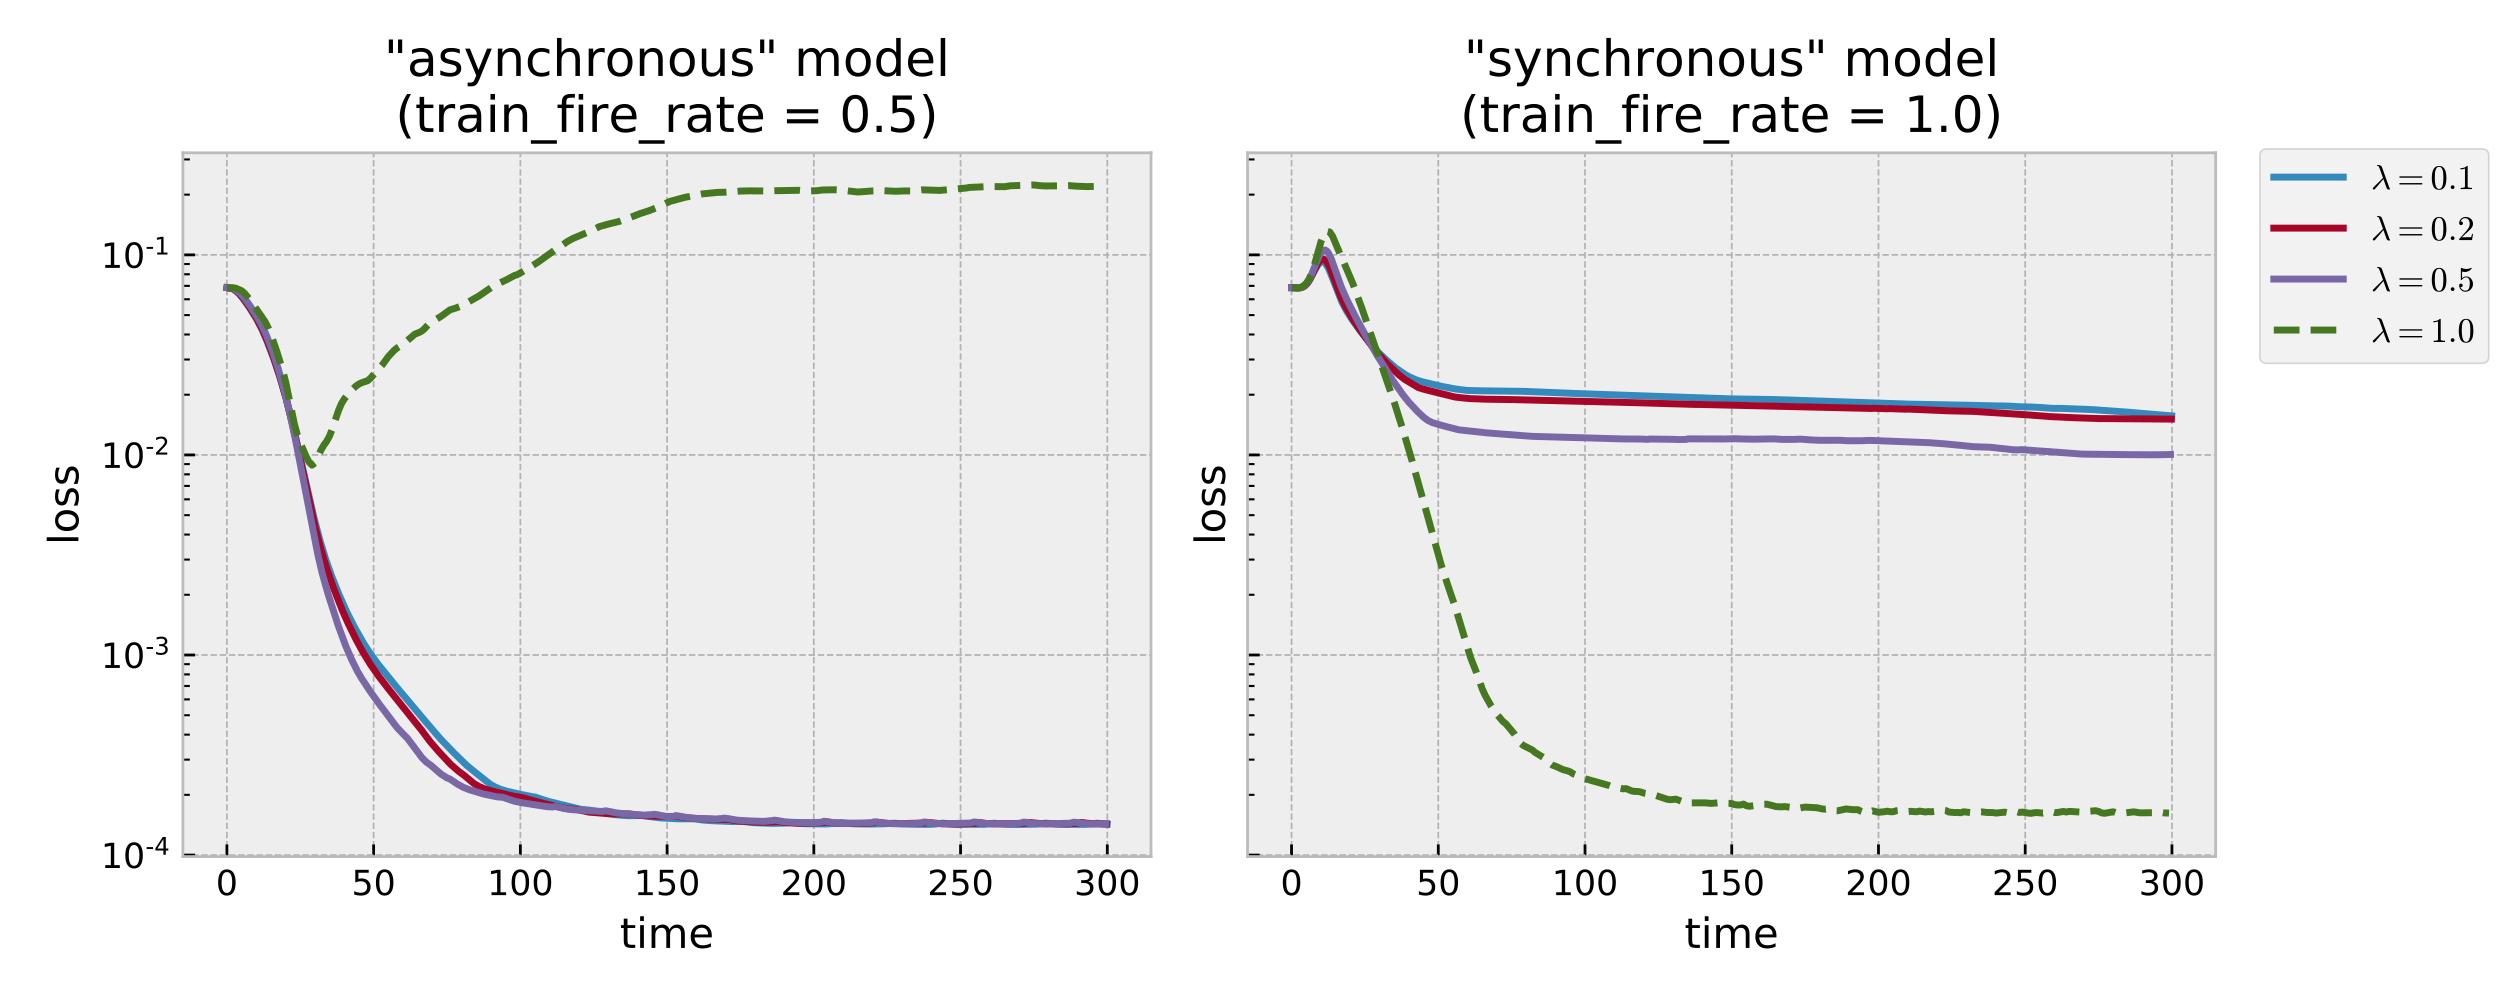 <?xml version="1.0" encoding="utf-8" standalone="no"?>
<!DOCTYPE svg PUBLIC "-//W3C//DTD SVG 1.1//EN"
  "http://www.w3.org/Graphics/SVG/1.1/DTD/svg11.dtd">
<!-- Created with matplotlib (https://matplotlib.org/) -->
<svg height="288pt" version="1.1" viewBox="0 0 720 288" width="720pt" xmlns="http://www.w3.org/2000/svg" xmlns:xlink="http://www.w3.org/1999/xlink">
 <defs>
  <style type="text/css">
*{stroke-linecap:butt;stroke-linejoin:round;}
  </style>
 </defs>
 <g id="figure_1">
  <g id="patch_1">
   <path d="M 0 288 
L 720 288 
L 720 0 
L 0 0 
z
" style="fill:#ffffff;"/>
  </g>
  <g id="axes_1">
   <g id="patch_2">
    <path d="M 52.671 246.7 
L 331.49 246.7 
L 331.49 44 
L 52.671 44 
z
" style="fill:#eeeeee;"/>
   </g>
   <g id="matplotlib.axis_1">
    <g id="xtick_1">
     <g id="line2d_1">
      <path clip-path="url(#p031cd8bac3)" d="M 65.345 246.7 
L 65.345 44 
" style="fill:none;stroke:#b2b2b2;stroke-dasharray:1.85,0.8;stroke-dashoffset:0;stroke-width:0.5;"/>
     </g>
     <g id="line2d_2">
      <defs>
       <path d="M 0 0 
L 0 -3.5 
" id="m891ad0e156" style="stroke:#000000;stroke-width:0.8;"/>
      </defs>
      <g>
       <use style="stroke:#000000;stroke-width:0.8;" x="65.345" xlink:href="#m891ad0e156" y="246.7"/>
      </g>
     </g>
     <g id="text_1">
      <!-- 0 -->
      <defs>
       <path d="M 31.781 66.406 
Q 24.172 66.406 20.328 58.906 
Q 16.5 51.422 16.5 36.375 
Q 16.5 21.391 20.328 13.891 
Q 24.172 6.391 31.781 6.391 
Q 39.453 6.391 43.281 13.891 
Q 47.125 21.391 47.125 36.375 
Q 47.125 51.422 43.281 58.906 
Q 39.453 66.406 31.781 66.406 
z
M 31.781 74.219 
Q 44.047 74.219 50.516 64.516 
Q 56.984 54.828 56.984 36.375 
Q 56.984 17.969 50.516 8.266 
Q 44.047 -1.422 31.781 -1.422 
Q 19.531 -1.422 13.062 8.266 
Q 6.594 17.969 6.594 36.375 
Q 6.594 54.828 13.062 64.516 
Q 19.531 74.219 31.781 74.219 
z
" id="DejaVuSans-48"/>
      </defs>
      <g transform="translate(62.163 257.798)scale(0.1 -0.1)">
       <use xlink:href="#DejaVuSans-48"/>
      </g>
     </g>
    </g>
    <g id="xtick_2">
     <g id="line2d_3">
      <path clip-path="url(#p031cd8bac3)" d="M 107.604 246.7 
L 107.604 44 
" style="fill:none;stroke:#b2b2b2;stroke-dasharray:1.85,0.8;stroke-dashoffset:0;stroke-width:0.5;"/>
     </g>
     <g id="line2d_4">
      <g>
       <use style="stroke:#000000;stroke-width:0.8;" x="107.604" xlink:href="#m891ad0e156" y="246.7"/>
      </g>
     </g>
     <g id="text_2">
      <!-- 50 -->
      <defs>
       <path d="M 10.797 72.906 
L 49.516 72.906 
L 49.516 64.594 
L 19.828 64.594 
L 19.828 46.734 
Q 21.969 47.469 24.109 47.828 
Q 26.266 48.188 28.422 48.188 
Q 40.625 48.188 47.75 41.5 
Q 54.891 34.812 54.891 23.391 
Q 54.891 11.625 47.562 5.094 
Q 40.234 -1.422 26.906 -1.422 
Q 22.312 -1.422 17.547 -0.641 
Q 12.797 0.141 7.719 1.703 
L 7.719 11.625 
Q 12.109 9.234 16.797 8.062 
Q 21.484 6.891 26.703 6.891 
Q 35.156 6.891 40.078 11.328 
Q 45.016 15.766 45.016 23.391 
Q 45.016 31 40.078 35.438 
Q 35.156 39.891 26.703 39.891 
Q 22.75 39.891 18.812 39.016 
Q 14.891 38.141 10.797 36.281 
z
" id="DejaVuSans-53"/>
      </defs>
      <g transform="translate(101.242 257.798)scale(0.1 -0.1)">
       <use xlink:href="#DejaVuSans-53"/>
       <use x="63.623" xlink:href="#DejaVuSans-48"/>
      </g>
     </g>
    </g>
    <g id="xtick_3">
     <g id="line2d_5">
      <path clip-path="url(#p031cd8bac3)" d="M 149.863 246.7 
L 149.863 44 
" style="fill:none;stroke:#b2b2b2;stroke-dasharray:1.85,0.8;stroke-dashoffset:0;stroke-width:0.5;"/>
     </g>
     <g id="line2d_6">
      <g>
       <use style="stroke:#000000;stroke-width:0.8;" x="149.863" xlink:href="#m891ad0e156" y="246.7"/>
      </g>
     </g>
     <g id="text_3">
      <!-- 100 -->
      <defs>
       <path d="M 12.406 8.297 
L 28.516 8.297 
L 28.516 63.922 
L 10.984 60.406 
L 10.984 69.391 
L 28.422 72.906 
L 38.281 72.906 
L 38.281 8.297 
L 54.391 8.297 
L 54.391 0 
L 12.406 0 
z
" id="DejaVuSans-49"/>
      </defs>
      <g transform="translate(140.32 257.798)scale(0.1 -0.1)">
       <use xlink:href="#DejaVuSans-49"/>
       <use x="63.623" xlink:href="#DejaVuSans-48"/>
       <use x="127.246" xlink:href="#DejaVuSans-48"/>
      </g>
     </g>
    </g>
    <g id="xtick_4">
     <g id="line2d_7">
      <path clip-path="url(#p031cd8bac3)" d="M 192.123 246.7 
L 192.123 44 
" style="fill:none;stroke:#b2b2b2;stroke-dasharray:1.85,0.8;stroke-dashoffset:0;stroke-width:0.5;"/>
     </g>
     <g id="line2d_8">
      <g>
       <use style="stroke:#000000;stroke-width:0.8;" x="192.123" xlink:href="#m891ad0e156" y="246.7"/>
      </g>
     </g>
     <g id="text_4">
      <!-- 150 -->
      <g transform="translate(182.579 257.798)scale(0.1 -0.1)">
       <use xlink:href="#DejaVuSans-49"/>
       <use x="63.623" xlink:href="#DejaVuSans-53"/>
       <use x="127.246" xlink:href="#DejaVuSans-48"/>
      </g>
     </g>
    </g>
    <g id="xtick_5">
     <g id="line2d_9">
      <path clip-path="url(#p031cd8bac3)" d="M 234.382 246.7 
L 234.382 44 
" style="fill:none;stroke:#b2b2b2;stroke-dasharray:1.85,0.8;stroke-dashoffset:0;stroke-width:0.5;"/>
     </g>
     <g id="line2d_10">
      <g>
       <use style="stroke:#000000;stroke-width:0.8;" x="234.382" xlink:href="#m891ad0e156" y="246.7"/>
      </g>
     </g>
     <g id="text_5">
      <!-- 200 -->
      <defs>
       <path d="M 19.188 8.297 
L 53.609 8.297 
L 53.609 0 
L 7.328 0 
L 7.328 8.297 
Q 12.938 14.109 22.625 23.891 
Q 32.328 33.688 34.812 36.531 
Q 39.547 41.844 41.422 45.531 
Q 43.312 49.219 43.312 52.781 
Q 43.312 58.594 39.234 62.25 
Q 35.156 65.922 28.609 65.922 
Q 23.969 65.922 18.812 64.312 
Q 13.672 62.703 7.812 59.422 
L 7.812 69.391 
Q 13.766 71.781 18.938 73 
Q 24.125 74.219 28.422 74.219 
Q 39.75 74.219 46.484 68.547 
Q 53.219 62.891 53.219 53.422 
Q 53.219 48.922 51.531 44.891 
Q 49.859 40.875 45.406 35.406 
Q 44.188 33.984 37.641 27.219 
Q 31.109 20.453 19.188 8.297 
z
" id="DejaVuSans-50"/>
      </defs>
      <g transform="translate(224.839 257.798)scale(0.1 -0.1)">
       <use xlink:href="#DejaVuSans-50"/>
       <use x="63.623" xlink:href="#DejaVuSans-48"/>
       <use x="127.246" xlink:href="#DejaVuSans-48"/>
      </g>
     </g>
    </g>
    <g id="xtick_6">
     <g id="line2d_11">
      <path clip-path="url(#p031cd8bac3)" d="M 276.642 246.7 
L 276.642 44 
" style="fill:none;stroke:#b2b2b2;stroke-dasharray:1.85,0.8;stroke-dashoffset:0;stroke-width:0.5;"/>
     </g>
     <g id="line2d_12">
      <g>
       <use style="stroke:#000000;stroke-width:0.8;" x="276.642" xlink:href="#m891ad0e156" y="246.7"/>
      </g>
     </g>
     <g id="text_6">
      <!-- 250 -->
      <g transform="translate(267.098 257.798)scale(0.1 -0.1)">
       <use xlink:href="#DejaVuSans-50"/>
       <use x="63.623" xlink:href="#DejaVuSans-53"/>
       <use x="127.246" xlink:href="#DejaVuSans-48"/>
      </g>
     </g>
    </g>
    <g id="xtick_7">
     <g id="line2d_13">
      <path clip-path="url(#p031cd8bac3)" d="M 318.901 246.7 
L 318.901 44 
" style="fill:none;stroke:#b2b2b2;stroke-dasharray:1.85,0.8;stroke-dashoffset:0;stroke-width:0.5;"/>
     </g>
     <g id="line2d_14">
      <g>
       <use style="stroke:#000000;stroke-width:0.8;" x="318.901" xlink:href="#m891ad0e156" y="246.7"/>
      </g>
     </g>
     <g id="text_7">
      <!-- 300 -->
      <defs>
       <path d="M 40.578 39.312 
Q 47.656 37.797 51.625 33 
Q 55.609 28.219 55.609 21.188 
Q 55.609 10.406 48.188 4.484 
Q 40.766 -1.422 27.094 -1.422 
Q 22.516 -1.422 17.656 -0.516 
Q 12.797 0.391 7.625 2.203 
L 7.625 11.719 
Q 11.719 9.328 16.594 8.109 
Q 21.484 6.891 26.812 6.891 
Q 36.078 6.891 40.938 10.547 
Q 45.797 14.203 45.797 21.188 
Q 45.797 27.641 41.281 31.266 
Q 36.766 34.906 28.719 34.906 
L 20.219 34.906 
L 20.219 43.016 
L 29.109 43.016 
Q 36.375 43.016 40.234 45.922 
Q 44.094 48.828 44.094 54.297 
Q 44.094 59.906 40.109 62.906 
Q 36.141 65.922 28.719 65.922 
Q 24.656 65.922 20.016 65.031 
Q 15.375 64.156 9.812 62.312 
L 9.812 71.094 
Q 15.438 72.656 20.344 73.438 
Q 25.25 74.219 29.594 74.219 
Q 40.828 74.219 47.359 69.109 
Q 53.906 64.016 53.906 55.328 
Q 53.906 49.266 50.438 45.094 
Q 46.969 40.922 40.578 39.312 
z
" id="DejaVuSans-51"/>
      </defs>
      <g transform="translate(309.357 257.798)scale(0.1 -0.1)">
       <use xlink:href="#DejaVuSans-51"/>
       <use x="63.623" xlink:href="#DejaVuSans-48"/>
       <use x="127.246" xlink:href="#DejaVuSans-48"/>
      </g>
     </g>
    </g>
    <g id="text_8">
     <!-- time -->
     <defs>
      <path d="M 18.312 70.219 
L 18.312 54.688 
L 36.812 54.688 
L 36.812 47.703 
L 18.312 47.703 
L 18.312 18.016 
Q 18.312 11.328 20.141 9.422 
Q 21.969 7.516 27.594 7.516 
L 36.812 7.516 
L 36.812 0 
L 27.594 0 
Q 17.188 0 13.234 3.875 
Q 9.281 7.766 9.281 18.016 
L 9.281 47.703 
L 2.688 47.703 
L 2.688 54.688 
L 9.281 54.688 
L 9.281 70.219 
z
" id="DejaVuSans-116"/>
      <path d="M 9.422 54.688 
L 18.406 54.688 
L 18.406 0 
L 9.422 0 
z
M 9.422 75.984 
L 18.406 75.984 
L 18.406 64.594 
L 9.422 64.594 
z
" id="DejaVuSans-105"/>
      <path d="M 52 44.188 
Q 55.375 50.25 60.062 53.125 
Q 64.75 56 71.094 56 
Q 79.641 56 84.281 50.016 
Q 88.922 44.047 88.922 33.016 
L 88.922 0 
L 79.891 0 
L 79.891 32.719 
Q 79.891 40.578 77.094 44.375 
Q 74.312 48.188 68.609 48.188 
Q 61.625 48.188 57.562 43.547 
Q 53.516 38.922 53.516 30.906 
L 53.516 0 
L 44.484 0 
L 44.484 32.719 
Q 44.484 40.625 41.703 44.406 
Q 38.922 48.188 33.109 48.188 
Q 26.219 48.188 22.156 43.531 
Q 18.109 38.875 18.109 30.906 
L 18.109 0 
L 9.078 0 
L 9.078 54.688 
L 18.109 54.688 
L 18.109 46.188 
Q 21.188 51.219 25.484 53.609 
Q 29.781 56 35.688 56 
Q 41.656 56 45.828 52.969 
Q 50 49.953 52 44.188 
z
" id="DejaVuSans-109"/>
      <path d="M 56.203 29.594 
L 56.203 25.203 
L 14.891 25.203 
Q 15.484 15.922 20.484 11.062 
Q 25.484 6.203 34.422 6.203 
Q 39.594 6.203 44.453 7.469 
Q 49.312 8.734 54.109 11.281 
L 54.109 2.781 
Q 49.266 0.734 44.188 -0.344 
Q 39.109 -1.422 33.891 -1.422 
Q 20.797 -1.422 13.156 6.188 
Q 5.516 13.812 5.516 26.812 
Q 5.516 40.234 12.766 48.109 
Q 20.016 56 32.328 56 
Q 43.359 56 49.781 48.891 
Q 56.203 41.797 56.203 29.594 
z
M 47.219 32.234 
Q 47.125 39.594 43.094 43.984 
Q 39.062 48.391 32.422 48.391 
Q 24.906 48.391 20.391 44.141 
Q 15.875 39.891 15.188 32.172 
z
" id="DejaVuSans-101"/>
     </defs>
     <g transform="translate(178.525 272.996)scale(0.12 -0.12)">
      <use xlink:href="#DejaVuSans-116"/>
      <use x="39.209" xlink:href="#DejaVuSans-105"/>
      <use x="66.992" xlink:href="#DejaVuSans-109"/>
      <use x="164.404" xlink:href="#DejaVuSans-101"/>
     </g>
    </g>
   </g>
   <g id="matplotlib.axis_2">
    <g id="ytick_1">
     <g id="line2d_15">
      <path clip-path="url(#p031cd8bac3)" d="M 52.671 246.26 
L 331.49 246.26 
" style="fill:none;stroke:#b2b2b2;stroke-dasharray:1.85,0.8;stroke-dashoffset:0;stroke-width:0.5;"/>
     </g>
     <g id="line2d_16">
      <defs>
       <path d="M 0 0 
L 3.5 0 
" id="m833dcef029" style="stroke:#000000;stroke-width:0.8;"/>
      </defs>
      <g>
       <use style="stroke:#000000;stroke-width:0.8;" x="52.671" xlink:href="#m833dcef029" y="246.26"/>
      </g>
     </g>
     <g id="text_9">
      <!-- $\mathdefault{10^{-4}}$ -->
      <defs>
       <path d="M 4.891 31.391 
L 31.203 31.391 
L 31.203 23.391 
L 4.891 23.391 
z
" id="DejaVuSans-45"/>
       <path d="M 37.797 64.312 
L 12.891 25.391 
L 37.797 25.391 
z
M 35.203 72.906 
L 47.609 72.906 
L 47.609 25.391 
L 58.016 25.391 
L 58.016 17.188 
L 47.609 17.188 
L 47.609 0 
L 37.797 0 
L 37.797 17.188 
L 4.891 17.188 
L 4.891 26.703 
z
" id="DejaVuSans-52"/>
      </defs>
      <g transform="translate(29.071 250.059)scale(0.1 -0.1)">
       <use transform="translate(0 0.684)" xlink:href="#DejaVuSans-49"/>
       <use transform="translate(63.623 0.684)" xlink:href="#DejaVuSans-48"/>
       <use transform="translate(128.203 38.966)scale(0.7)" xlink:href="#DejaVuSans-45"/>
       <use transform="translate(153.462 38.966)scale(0.7)" xlink:href="#DejaVuSans-52"/>
      </g>
     </g>
    </g>
    <g id="ytick_2">
     <g id="line2d_17">
      <path clip-path="url(#p031cd8bac3)" d="M 52.671 188.642 
L 331.49 188.642 
" style="fill:none;stroke:#b2b2b2;stroke-dasharray:1.85,0.8;stroke-dashoffset:0;stroke-width:0.5;"/>
     </g>
     <g id="line2d_18">
      <g>
       <use style="stroke:#000000;stroke-width:0.8;" x="52.671" xlink:href="#m833dcef029" y="188.642"/>
      </g>
     </g>
     <g id="text_10">
      <!-- $\mathdefault{10^{-3}}$ -->
      <g transform="translate(29.071 192.441)scale(0.1 -0.1)">
       <use transform="translate(0 0.766)" xlink:href="#DejaVuSans-49"/>
       <use transform="translate(63.623 0.766)" xlink:href="#DejaVuSans-48"/>
       <use transform="translate(128.203 39.047)scale(0.7)" xlink:href="#DejaVuSans-45"/>
       <use transform="translate(153.462 39.047)scale(0.7)" xlink:href="#DejaVuSans-51"/>
      </g>
     </g>
    </g>
    <g id="ytick_3">
     <g id="line2d_19">
      <path clip-path="url(#p031cd8bac3)" d="M 52.671 131.024 
L 331.49 131.024 
" style="fill:none;stroke:#b2b2b2;stroke-dasharray:1.85,0.8;stroke-dashoffset:0;stroke-width:0.5;"/>
     </g>
     <g id="line2d_20">
      <g>
       <use style="stroke:#000000;stroke-width:0.8;" x="52.671" xlink:href="#m833dcef029" y="131.024"/>
      </g>
     </g>
     <g id="text_11">
      <!-- $\mathdefault{10^{-2}}$ -->
      <g transform="translate(29.071 134.823)scale(0.1 -0.1)">
       <use transform="translate(0 0.766)" xlink:href="#DejaVuSans-49"/>
       <use transform="translate(63.623 0.766)" xlink:href="#DejaVuSans-48"/>
       <use transform="translate(128.203 39.047)scale(0.7)" xlink:href="#DejaVuSans-45"/>
       <use transform="translate(153.462 39.047)scale(0.7)" xlink:href="#DejaVuSans-50"/>
      </g>
     </g>
    </g>
    <g id="ytick_4">
     <g id="line2d_21">
      <path clip-path="url(#p031cd8bac3)" d="M 52.671 73.406 
L 331.49 73.406 
" style="fill:none;stroke:#b2b2b2;stroke-dasharray:1.85,0.8;stroke-dashoffset:0;stroke-width:0.5;"/>
     </g>
     <g id="line2d_22">
      <g>
       <use style="stroke:#000000;stroke-width:0.8;" x="52.671" xlink:href="#m833dcef029" y="73.406"/>
      </g>
     </g>
     <g id="text_12">
      <!-- $\mathdefault{10^{-1}}$ -->
      <g transform="translate(29.071 77.205)scale(0.1 -0.1)">
       <use transform="translate(0 0.684)" xlink:href="#DejaVuSans-49"/>
       <use transform="translate(63.623 0.684)" xlink:href="#DejaVuSans-48"/>
       <use transform="translate(128.203 38.966)scale(0.7)" xlink:href="#DejaVuSans-45"/>
       <use transform="translate(153.462 38.966)scale(0.7)" xlink:href="#DejaVuSans-49"/>
      </g>
     </g>
    </g>
    <g id="ytick_5">
     <g id="line2d_23">
      <defs>
       <path d="M 0 0 
L 2 0 
" id="m71e4b4fc50" style="stroke:#000000;stroke-width:0.6;"/>
      </defs>
      <g>
       <use style="stroke:#000000;stroke-width:0.6;" x="52.671" xlink:href="#m71e4b4fc50" y="228.915"/>
      </g>
     </g>
    </g>
    <g id="ytick_6">
     <g id="line2d_24">
      <g>
       <use style="stroke:#000000;stroke-width:0.6;" x="52.671" xlink:href="#m71e4b4fc50" y="218.769"/>
      </g>
     </g>
    </g>
    <g id="ytick_7">
     <g id="line2d_25">
      <g>
       <use style="stroke:#000000;stroke-width:0.6;" x="52.671" xlink:href="#m71e4b4fc50" y="211.57"/>
      </g>
     </g>
    </g>
    <g id="ytick_8">
     <g id="line2d_26">
      <g>
       <use style="stroke:#000000;stroke-width:0.6;" x="52.671" xlink:href="#m71e4b4fc50" y="205.987"/>
      </g>
     </g>
    </g>
    <g id="ytick_9">
     <g id="line2d_27">
      <g>
       <use style="stroke:#000000;stroke-width:0.6;" x="52.671" xlink:href="#m71e4b4fc50" y="201.424"/>
      </g>
     </g>
    </g>
    <g id="ytick_10">
     <g id="line2d_28">
      <g>
       <use style="stroke:#000000;stroke-width:0.6;" x="52.671" xlink:href="#m71e4b4fc50" y="197.567"/>
      </g>
     </g>
    </g>
    <g id="ytick_11">
     <g id="line2d_29">
      <g>
       <use style="stroke:#000000;stroke-width:0.6;" x="52.671" xlink:href="#m71e4b4fc50" y="194.226"/>
      </g>
     </g>
    </g>
    <g id="ytick_12">
     <g id="line2d_30">
      <g>
       <use style="stroke:#000000;stroke-width:0.6;" x="52.671" xlink:href="#m71e4b4fc50" y="191.278"/>
      </g>
     </g>
    </g>
    <g id="ytick_13">
     <g id="line2d_31">
      <g>
       <use style="stroke:#000000;stroke-width:0.6;" x="52.671" xlink:href="#m71e4b4fc50" y="171.297"/>
      </g>
     </g>
    </g>
    <g id="ytick_14">
     <g id="line2d_32">
      <g>
       <use style="stroke:#000000;stroke-width:0.6;" x="52.671" xlink:href="#m71e4b4fc50" y="161.151"/>
      </g>
     </g>
    </g>
    <g id="ytick_15">
     <g id="line2d_33">
      <g>
       <use style="stroke:#000000;stroke-width:0.6;" x="52.671" xlink:href="#m71e4b4fc50" y="153.952"/>
      </g>
     </g>
    </g>
    <g id="ytick_16">
     <g id="line2d_34">
      <g>
       <use style="stroke:#000000;stroke-width:0.6;" x="52.671" xlink:href="#m71e4b4fc50" y="148.369"/>
      </g>
     </g>
    </g>
    <g id="ytick_17">
     <g id="line2d_35">
      <g>
       <use style="stroke:#000000;stroke-width:0.6;" x="52.671" xlink:href="#m71e4b4fc50" y="143.806"/>
      </g>
     </g>
    </g>
    <g id="ytick_18">
     <g id="line2d_36">
      <g>
       <use style="stroke:#000000;stroke-width:0.6;" x="52.671" xlink:href="#m71e4b4fc50" y="139.949"/>
      </g>
     </g>
    </g>
    <g id="ytick_19">
     <g id="line2d_37">
      <g>
       <use style="stroke:#000000;stroke-width:0.6;" x="52.671" xlink:href="#m71e4b4fc50" y="136.608"/>
      </g>
     </g>
    </g>
    <g id="ytick_20">
     <g id="line2d_38">
      <g>
       <use style="stroke:#000000;stroke-width:0.6;" x="52.671" xlink:href="#m71e4b4fc50" y="133.66"/>
      </g>
     </g>
    </g>
    <g id="ytick_21">
     <g id="line2d_39">
      <g>
       <use style="stroke:#000000;stroke-width:0.6;" x="52.671" xlink:href="#m71e4b4fc50" y="113.679"/>
      </g>
     </g>
    </g>
    <g id="ytick_22">
     <g id="line2d_40">
      <g>
       <use style="stroke:#000000;stroke-width:0.6;" x="52.671" xlink:href="#m71e4b4fc50" y="103.533"/>
      </g>
     </g>
    </g>
    <g id="ytick_23">
     <g id="line2d_41">
      <g>
       <use style="stroke:#000000;stroke-width:0.6;" x="52.671" xlink:href="#m71e4b4fc50" y="96.335"/>
      </g>
     </g>
    </g>
    <g id="ytick_24">
     <g id="line2d_42">
      <g>
       <use style="stroke:#000000;stroke-width:0.6;" x="52.671" xlink:href="#m71e4b4fc50" y="90.751"/>
      </g>
     </g>
    </g>
    <g id="ytick_25">
     <g id="line2d_43">
      <g>
       <use style="stroke:#000000;stroke-width:0.6;" x="52.671" xlink:href="#m71e4b4fc50" y="86.189"/>
      </g>
     </g>
    </g>
    <g id="ytick_26">
     <g id="line2d_44">
      <g>
       <use style="stroke:#000000;stroke-width:0.6;" x="52.671" xlink:href="#m71e4b4fc50" y="82.331"/>
      </g>
     </g>
    </g>
    <g id="ytick_27">
     <g id="line2d_45">
      <g>
       <use style="stroke:#000000;stroke-width:0.6;" x="52.671" xlink:href="#m71e4b4fc50" y="78.99"/>
      </g>
     </g>
    </g>
    <g id="ytick_28">
     <g id="line2d_46">
      <g>
       <use style="stroke:#000000;stroke-width:0.6;" x="52.671" xlink:href="#m71e4b4fc50" y="76.042"/>
      </g>
     </g>
    </g>
    <g id="ytick_29">
     <g id="line2d_47">
      <g>
       <use style="stroke:#000000;stroke-width:0.6;" x="52.671" xlink:href="#m71e4b4fc50" y="56.061"/>
      </g>
     </g>
    </g>
    <g id="ytick_30">
     <g id="line2d_48">
      <g>
       <use style="stroke:#000000;stroke-width:0.6;" x="52.671" xlink:href="#m71e4b4fc50" y="45.915"/>
      </g>
     </g>
    </g>
    <g id="text_13">
     <!-- loss -->
     <defs>
      <path d="M 9.422 75.984 
L 18.406 75.984 
L 18.406 0 
L 9.422 0 
z
" id="DejaVuSans-108"/>
      <path d="M 30.609 48.391 
Q 23.391 48.391 19.188 42.75 
Q 14.984 37.109 14.984 27.297 
Q 14.984 17.484 19.156 11.844 
Q 23.344 6.203 30.609 6.203 
Q 37.797 6.203 41.984 11.859 
Q 46.188 17.531 46.188 27.297 
Q 46.188 37.016 41.984 42.703 
Q 37.797 48.391 30.609 48.391 
z
M 30.609 56 
Q 42.328 56 49.016 48.375 
Q 55.719 40.766 55.719 27.297 
Q 55.719 13.875 49.016 6.219 
Q 42.328 -1.422 30.609 -1.422 
Q 18.844 -1.422 12.172 6.219 
Q 5.516 13.875 5.516 27.297 
Q 5.516 40.766 12.172 48.375 
Q 18.844 56 30.609 56 
z
" id="DejaVuSans-111"/>
      <path d="M 44.281 53.078 
L 44.281 44.578 
Q 40.484 46.531 36.375 47.5 
Q 32.281 48.484 27.875 48.484 
Q 21.188 48.484 17.844 46.438 
Q 14.5 44.391 14.5 40.281 
Q 14.5 37.156 16.891 35.375 
Q 19.281 33.594 26.516 31.984 
L 29.594 31.297 
Q 39.156 29.25 43.188 25.516 
Q 47.219 21.781 47.219 15.094 
Q 47.219 7.469 41.188 3.016 
Q 35.156 -1.422 24.609 -1.422 
Q 20.219 -1.422 15.453 -0.562 
Q 10.688 0.297 5.422 2 
L 5.422 11.281 
Q 10.406 8.688 15.234 7.391 
Q 20.062 6.109 24.812 6.109 
Q 31.156 6.109 34.562 8.281 
Q 37.984 10.453 37.984 14.406 
Q 37.984 18.062 35.516 20.016 
Q 33.062 21.969 24.703 23.781 
L 21.578 24.516 
Q 13.234 26.266 9.516 29.906 
Q 5.812 33.547 5.812 39.891 
Q 5.812 47.609 11.281 51.797 
Q 16.75 56 26.812 56 
Q 31.781 56 36.172 55.266 
Q 40.578 54.547 44.281 53.078 
z
" id="DejaVuSans-115"/>
     </defs>
     <g transform="translate(22.575 156.939)rotate(-90)scale(0.12 -0.12)">
      <use xlink:href="#DejaVuSans-108"/>
      <use x="27.783" xlink:href="#DejaVuSans-111"/>
      <use x="88.965" xlink:href="#DejaVuSans-115"/>
      <use x="141.064" xlink:href="#DejaVuSans-115"/>
     </g>
    </g>
   </g>
   <g id="line2d_49">
    <path clip-path="url(#p031cd8bac3)" d="M 65.345 82.86 
L 67.035 83.19 
L 67.88 83.738 
L 68.81 84.58 
L 69.993 86.004 
L 72.022 88.89 
L 73.881 91.883 
L 75.402 94.825 
L 76.924 98.303 
L 78.952 103.662 
L 80.727 109.013 
L 82.417 114.827 
L 84.277 122.15 
L 86.728 132.897 
L 90.447 149.224 
L 92.222 155.923 
L 93.828 161.182 
L 95.518 165.953 
L 97.631 171.226 
L 99.913 176.348 
L 102.279 180.975 
L 104.73 185.282 
L 106.674 188.28 
L 109.125 191.603 
L 114.366 198.069 
L 118.845 203.378 
L 122.648 207.908 
L 124.339 209.898 
L 127.043 213.02 
L 130.847 216.957 
L 134.397 220.423 
L 137.186 222.694 
L 141.158 225.852 
L 142.51 226.619 
L 144.201 227.324 
L 145.976 227.872 
L 149.863 228.754 
L 153.329 229.439 
L 154.174 229.55 
L 155.695 230.084 
L 158.146 230.854 
L 167.274 233.083 
L 169.049 233.25 
L 169.725 233.305 
L 176.994 234.618 
L 180.966 234.93 
L 183.756 234.862 
L 184.432 234.836 
L 190.348 235.576 
L 195.588 235.839 
L 199.645 235.802 
L 202.519 236.182 
L 205.054 236.363 
L 210.463 236.593 
L 214.098 236.58 
L 216.633 236.91 
L 222.465 237.149 
L 225.846 237.067 
L 227.029 236.897 
L 227.705 236.854 
L 229.565 237.086 
L 231.847 237.233 
L 237.848 237.307 
L 241.228 237.096 
L 242.158 236.923 
L 243.257 237.028 
L 245.708 237.258 
L 250.272 237.337 
L 254.498 237.252 
L 257.794 237.072 
L 259.653 237.28 
L 264.133 237.396 
L 267.514 237.425 
L 269.373 237.318 
L 270.894 237.129 
L 271.571 237.053 
L 273.937 237.324 
L 275.712 237.422 
L 283.488 237.405 
L 285.516 237.209 
L 286.277 237.081 
L 287.46 237.194 
L 290.08 237.408 
L 293.461 237.448 
L 298.532 237.354 
L 300.307 237.176 
L 300.983 237.051 
L 302.082 237.141 
L 304.955 237.388 
L 312.224 237.429 
L 314.844 237.258 
L 315.943 237.056 
L 318.225 237.313 
L 318.817 237.361 
L 318.817 237.361 
" style="fill:none;stroke:#348abd;stroke-linecap:square;stroke-width:2;"/>
   </g>
   <g id="line2d_50">
    <path clip-path="url(#p031cd8bac3)" d="M 65.345 82.86 
L 67.035 83.144 
L 67.88 83.662 
L 68.894 84.547 
L 70.078 85.944 
L 71.768 88.308 
L 73.966 91.798 
L 75.487 94.735 
L 77.008 98.237 
L 78.868 103.19 
L 80.558 108.313 
L 82.417 114.8 
L 84.108 121.584 
L 86.305 131.438 
L 90.869 152.264 
L 92.56 158.72 
L 94.25 164.258 
L 96.11 169.499 
L 98.645 175.92 
L 100.166 179.331 
L 102.702 184.492 
L 104.561 187.88 
L 106.759 191.465 
L 109.125 194.837 
L 112.168 198.775 
L 121.465 210.36 
L 123.832 213.528 
L 126.367 216.476 
L 129.748 220.106 
L 132.115 222.164 
L 133.467 223.142 
L 136.51 225.677 
L 138.031 226.548 
L 139.721 227.254 
L 142.088 227.942 
L 148.004 229.329 
L 149.356 229.525 
L 150.202 229.675 
L 155.78 231.185 
L 159.33 232.057 
L 161.865 232.65 
L 164.401 233.018 
L 165.753 233.062 
L 169.641 233.894 
L 175.219 234.346 
L 176.909 234.406 
L 181.304 234.417 
L 183.164 234.704 
L 187.052 234.993 
L 193.644 235.171 
L 194.489 235.045 
L 195.673 235.208 
L 197.532 235.495 
L 200.744 235.74 
L 206.322 235.986 
L 209.703 235.985 
L 212.407 236.434 
L 217.986 236.782 
L 220.859 236.784 
L 224.24 236.643 
L 226.776 236.972 
L 230.325 237.087 
L 236.918 236.953 
L 238.101 236.73 
L 239.453 236.903 
L 241.482 237.095 
L 248.75 237.165 
L 251.455 237.004 
L 252.638 236.781 
L 254.16 236.979 
L 256.188 237.154 
L 258.555 237.214 
L 266.33 237.032 
L 267.176 236.85 
L 268.359 236.976 
L 271.232 237.248 
L 275.627 237.302 
L 280.868 237.122 
L 282.22 236.907 
L 284.079 237.152 
L 286.277 237.28 
L 294.56 237.159 
L 296.081 236.95 
L 296.757 236.87 
L 298.109 237.038 
L 300.138 237.223 
L 307.576 237.266 
L 310.28 237.096 
L 311.463 236.868 
L 312.985 237.064 
L 315.013 237.238 
L 318.732 237.296 
L 318.732 237.296 
" style="fill:none;stroke:#a60628;stroke-linecap:square;stroke-width:2;"/>
   </g>
   <g id="line2d_51">
    <path clip-path="url(#p031cd8bac3)" d="M 65.345 82.86 
L 67.035 83.021 
L 67.88 83.436 
L 69.148 84.441 
L 70.416 85.873 
L 72.106 88.216 
L 74.219 91.544 
L 75.487 93.852 
L 76.755 96.626 
L 78.445 101.04 
L 80.135 106.203 
L 81.826 112.265 
L 83.516 119.279 
L 85.207 127.174 
L 87.742 140.151 
L 91.546 159.783 
L 92.813 165.164 
L 94.504 171.16 
L 97.462 180.311 
L 99.575 186.046 
L 101.265 189.949 
L 102.956 193.347 
L 104.223 195.501 
L 106.759 199.321 
L 109.294 202.868 
L 114.366 209.555 
L 116.479 211.773 
L 117.324 212.595 
L 119.014 214.857 
L 121.55 218.25 
L 122.817 219.505 
L 124.085 220.411 
L 127.043 222.964 
L 128.734 224.033 
L 129.579 224.349 
L 131.692 225.785 
L 133.382 226.73 
L 135.073 227.41 
L 139.299 228.696 
L 143.102 229.482 
L 144.37 229.595 
L 144.792 229.599 
L 146.06 230.05 
L 148.173 230.756 
L 150.286 231.188 
L 157.47 232.311 
L 159.161 232.417 
L 160.006 232.261 
L 160.851 232.428 
L 162.964 232.942 
L 165.077 233.208 
L 173.106 233.681 
L 173.529 233.693 
L 174.374 233.5 
L 175.642 233.729 
L 177.332 234.079 
L 179.445 234.331 
L 185.361 234.754 
L 187.897 234.601 
L 188.32 234.509 
L 189.165 234.613 
L 191.7 235.129 
L 192.968 235.208 
L 193.813 235.202 
L 194.658 234.925 
L 195.504 235.019 
L 198.462 235.551 
L 201.843 235.765 
L 206.068 235.89 
L 208.181 235.704 
L 208.604 235.609 
L 209.449 235.72 
L 212.407 236.221 
L 215.788 236.416 
L 220.014 236.558 
L 222.55 236.313 
L 222.972 236.202 
L 223.817 236.29 
L 225.93 236.675 
L 228.043 236.823 
L 233.96 236.951 
L 236.495 236.796 
L 237.34 236.515 
L 238.186 236.609 
L 240.299 236.967 
L 243.679 237.118 
L 250.863 236.967 
L 251.709 236.692 
L 252.554 236.76 
L 254.667 237.103 
L 256.78 237.211 
L 263.119 237.208 
L 265.232 237.026 
L 266.077 236.728 
L 266.922 236.808 
L 269.035 237.135 
L 272.416 237.24 
L 279.6 237.019 
L 280.445 236.738 
L 281.29 236.801 
L 283.403 237.134 
L 285.516 237.234 
L 291.855 237.229 
L 293.968 237.051 
L 294.813 236.755 
L 295.658 236.837 
L 297.771 237.171 
L 301.152 237.285 
L 308.336 237.074 
L 309.181 236.792 
L 310.027 236.854 
L 312.14 237.185 
L 314.252 237.278 
L 318.478 237.281 
L 318.478 237.281 
" style="fill:none;stroke:#7a68a6;stroke-linecap:square;stroke-width:2;"/>
   </g>
   <g id="line2d_52">
    <path clip-path="url(#p031cd8bac3)" d="M 65.345 82.86 
L 67.035 82.85 
L 67.88 83.006 
L 69.571 83.722 
L 70.416 84.455 
L 72.106 86.501 
L 75.487 91.402 
L 76.332 92.646 
L 77.177 94.278 
L 78.023 96.302 
L 79.713 101.199 
L 81.403 106.631 
L 82.248 109.892 
L 83.939 118.052 
L 84.784 122.136 
L 85.629 125.243 
L 86.474 127.569 
L 88.165 131.474 
L 89.01 133.102 
L 89.855 133.955 
L 90.7 133.307 
L 91.546 131.684 
L 92.391 129.718 
L 93.236 128.249 
L 94.081 127.087 
L 94.926 125.528 
L 95.771 123.328 
L 97.462 118.3 
L 98.307 116.301 
L 99.152 114.897 
L 100.843 112.765 
L 102.533 111.181 
L 103.378 110.592 
L 104.223 110.199 
L 105.914 109.626 
L 106.759 108.874 
L 108.449 106.897 
L 110.14 105.032 
L 111.83 102.708 
L 113.52 100.897 
L 114.366 100.209 
L 116.056 99.169 
L 119.437 96.263 
L 121.127 95.571 
L 121.972 94.944 
L 123.663 93.169 
L 127.043 91.09 
L 129.579 89.248 
L 131.269 88.718 
L 132.96 88.078 
L 138.031 85.184 
L 142.257 82.257 
L 145.638 80.687 
L 148.173 79.342 
L 149.018 79.082 
L 150.709 78.104 
L 153.244 76.581 
L 154.935 75.501 
L 160.851 71.248 
L 161.696 70.773 
L 163.386 69.565 
L 165.077 68.643 
L 170.148 66.505 
L 172.684 65.246 
L 175.219 64.535 
L 178.6 63.688 
L 180.29 63.081 
L 184.516 61.45 
L 187.052 60.636 
L 188.742 59.949 
L 192.968 57.99 
L 197.194 56.849 
L 202.265 55.846 
L 206.491 55.419 
L 209.027 55.349 
L 211.562 55.16 
L 213.253 55.029 
L 215.788 54.971 
L 221.704 55.006 
L 223.395 54.924 
L 230.156 54.806 
L 232.692 55.015 
L 235.227 54.921 
L 236.918 54.715 
L 240.299 54.65 
L 241.989 54.716 
L 247.06 55.304 
L 251.286 54.987 
L 253.822 54.887 
L 258.048 55.093 
L 260.583 54.978 
L 262.273 55.005 
L 265.654 54.677 
L 270.725 54.839 
L 278.332 54.151 
L 279.177 53.979 
L 285.094 53.715 
L 289.319 53.772 
L 291.01 53.5 
L 297.771 53.276 
L 299.462 53.465 
L 301.152 53.562 
L 304.533 53.531 
L 306.223 53.51 
L 307.914 53.458 
L 309.604 53.599 
L 312.985 53.742 
L 315.52 53.676 
L 318.056 53.737 
L 318.056 53.737 
" style="fill:none;stroke:#467821;stroke-dasharray:7.4,3.2;stroke-dashoffset:0;stroke-width:2;"/>
   </g>
   <g id="patch_3">
    <path d="M 52.671 246.7 
L 52.671 44 
" style="fill:none;stroke:#bcbcbc;stroke-linecap:square;stroke-linejoin:miter;stroke-width:0.8;"/>
   </g>
   <g id="patch_4">
    <path d="M 331.49 246.7 
L 331.49 44 
" style="fill:none;stroke:#bcbcbc;stroke-linecap:square;stroke-linejoin:miter;stroke-width:0.8;"/>
   </g>
   <g id="patch_5">
    <path d="M 52.671 246.7 
L 331.49 246.7 
" style="fill:none;stroke:#bcbcbc;stroke-linecap:square;stroke-linejoin:miter;stroke-width:0.8;"/>
   </g>
   <g id="patch_6">
    <path d="M 52.671 44 
L 331.49 44 
" style="fill:none;stroke:#bcbcbc;stroke-linecap:square;stroke-linejoin:miter;stroke-width:0.8;"/>
   </g>
   <g id="text_14">
    <!-- "asynchronous" model -->
    <defs>
     <path d="M 17.922 72.906 
L 17.922 45.797 
L 9.625 45.797 
L 9.625 72.906 
z
M 36.375 72.906 
L 36.375 45.797 
L 28.078 45.797 
L 28.078 72.906 
z
" id="DejaVuSans-34"/>
     <path d="M 34.281 27.484 
Q 23.391 27.484 19.188 25 
Q 14.984 22.516 14.984 16.5 
Q 14.984 11.719 18.141 8.906 
Q 21.297 6.109 26.703 6.109 
Q 34.188 6.109 38.703 11.406 
Q 43.219 16.703 43.219 25.484 
L 43.219 27.484 
z
M 52.203 31.203 
L 52.203 0 
L 43.219 0 
L 43.219 8.297 
Q 40.141 3.328 35.547 0.953 
Q 30.953 -1.422 24.312 -1.422 
Q 15.922 -1.422 10.953 3.297 
Q 6 8.016 6 15.922 
Q 6 25.141 12.172 29.828 
Q 18.359 34.516 30.609 34.516 
L 43.219 34.516 
L 43.219 35.406 
Q 43.219 41.609 39.141 45 
Q 35.062 48.391 27.688 48.391 
Q 23 48.391 18.547 47.266 
Q 14.109 46.141 10.016 43.891 
L 10.016 52.203 
Q 14.938 54.109 19.578 55.047 
Q 24.219 56 28.609 56 
Q 40.484 56 46.344 49.844 
Q 52.203 43.703 52.203 31.203 
z
" id="DejaVuSans-97"/>
     <path d="M 32.172 -5.078 
Q 28.375 -14.844 24.75 -17.812 
Q 21.141 -20.797 15.094 -20.797 
L 7.906 -20.797 
L 7.906 -13.281 
L 13.188 -13.281 
Q 16.891 -13.281 18.938 -11.516 
Q 21 -9.766 23.484 -3.219 
L 25.094 0.875 
L 2.984 54.688 
L 12.5 54.688 
L 29.594 11.922 
L 46.688 54.688 
L 56.203 54.688 
z
" id="DejaVuSans-121"/>
     <path d="M 54.891 33.016 
L 54.891 0 
L 45.906 0 
L 45.906 32.719 
Q 45.906 40.484 42.875 44.328 
Q 39.844 48.188 33.797 48.188 
Q 26.516 48.188 22.312 43.547 
Q 18.109 38.922 18.109 30.906 
L 18.109 0 
L 9.078 0 
L 9.078 54.688 
L 18.109 54.688 
L 18.109 46.188 
Q 21.344 51.125 25.703 53.562 
Q 30.078 56 35.797 56 
Q 45.219 56 50.047 50.172 
Q 54.891 44.344 54.891 33.016 
z
" id="DejaVuSans-110"/>
     <path d="M 48.781 52.594 
L 48.781 44.188 
Q 44.969 46.297 41.141 47.344 
Q 37.312 48.391 33.406 48.391 
Q 24.656 48.391 19.812 42.844 
Q 14.984 37.312 14.984 27.297 
Q 14.984 17.281 19.812 11.734 
Q 24.656 6.203 33.406 6.203 
Q 37.312 6.203 41.141 7.25 
Q 44.969 8.297 48.781 10.406 
L 48.781 2.094 
Q 45.016 0.344 40.984 -0.531 
Q 36.969 -1.422 32.422 -1.422 
Q 20.062 -1.422 12.781 6.344 
Q 5.516 14.109 5.516 27.297 
Q 5.516 40.672 12.859 48.328 
Q 20.219 56 33.016 56 
Q 37.156 56 41.109 55.141 
Q 45.062 54.297 48.781 52.594 
z
" id="DejaVuSans-99"/>
     <path d="M 54.891 33.016 
L 54.891 0 
L 45.906 0 
L 45.906 32.719 
Q 45.906 40.484 42.875 44.328 
Q 39.844 48.188 33.797 48.188 
Q 26.516 48.188 22.312 43.547 
Q 18.109 38.922 18.109 30.906 
L 18.109 0 
L 9.078 0 
L 9.078 75.984 
L 18.109 75.984 
L 18.109 46.188 
Q 21.344 51.125 25.703 53.562 
Q 30.078 56 35.797 56 
Q 45.219 56 50.047 50.172 
Q 54.891 44.344 54.891 33.016 
z
" id="DejaVuSans-104"/>
     <path d="M 41.109 46.297 
Q 39.594 47.172 37.812 47.578 
Q 36.031 48 33.891 48 
Q 26.266 48 22.188 43.047 
Q 18.109 38.094 18.109 28.812 
L 18.109 0 
L 9.078 0 
L 9.078 54.688 
L 18.109 54.688 
L 18.109 46.188 
Q 20.953 51.172 25.484 53.578 
Q 30.031 56 36.531 56 
Q 37.453 56 38.578 55.875 
Q 39.703 55.766 41.062 55.516 
z
" id="DejaVuSans-114"/>
     <path d="M 8.5 21.578 
L 8.5 54.688 
L 17.484 54.688 
L 17.484 21.922 
Q 17.484 14.156 20.5 10.266 
Q 23.531 6.391 29.594 6.391 
Q 36.859 6.391 41.078 11.031 
Q 45.312 15.672 45.312 23.688 
L 45.312 54.688 
L 54.297 54.688 
L 54.297 0 
L 45.312 0 
L 45.312 8.406 
Q 42.047 3.422 37.719 1 
Q 33.406 -1.422 27.688 -1.422 
Q 18.266 -1.422 13.375 4.438 
Q 8.5 10.297 8.5 21.578 
z
M 31.109 56 
z
" id="DejaVuSans-117"/>
     <path id="DejaVuSans-32"/>
     <path d="M 45.406 46.391 
L 45.406 75.984 
L 54.391 75.984 
L 54.391 0 
L 45.406 0 
L 45.406 8.203 
Q 42.578 3.328 38.25 0.953 
Q 33.938 -1.422 27.875 -1.422 
Q 17.969 -1.422 11.734 6.484 
Q 5.516 14.406 5.516 27.297 
Q 5.516 40.188 11.734 48.094 
Q 17.969 56 27.875 56 
Q 33.938 56 38.25 53.625 
Q 42.578 51.266 45.406 46.391 
z
M 14.797 27.297 
Q 14.797 17.391 18.875 11.75 
Q 22.953 6.109 30.078 6.109 
Q 37.203 6.109 41.297 11.75 
Q 45.406 17.391 45.406 27.297 
Q 45.406 37.203 41.297 42.844 
Q 37.203 48.484 30.078 48.484 
Q 22.953 48.484 18.875 42.844 
Q 14.797 37.203 14.797 27.297 
z
" id="DejaVuSans-100"/>
    </defs>
    <g transform="translate(110.593 21.875)scale(0.144 -0.144)">
     <use xlink:href="#DejaVuSans-34"/>
     <use x="45.996" xlink:href="#DejaVuSans-97"/>
     <use x="107.275" xlink:href="#DejaVuSans-115"/>
     <use x="159.375" xlink:href="#DejaVuSans-121"/>
     <use x="218.555" xlink:href="#DejaVuSans-110"/>
     <use x="281.934" xlink:href="#DejaVuSans-99"/>
     <use x="336.914" xlink:href="#DejaVuSans-104"/>
     <use x="400.293" xlink:href="#DejaVuSans-114"/>
     <use x="441.375" xlink:href="#DejaVuSans-111"/>
     <use x="502.557" xlink:href="#DejaVuSans-110"/>
     <use x="565.936" xlink:href="#DejaVuSans-111"/>
     <use x="627.117" xlink:href="#DejaVuSans-117"/>
     <use x="690.496" xlink:href="#DejaVuSans-115"/>
     <use x="742.596" xlink:href="#DejaVuSans-34"/>
     <use x="788.592" xlink:href="#DejaVuSans-32"/>
     <use x="820.379" xlink:href="#DejaVuSans-109"/>
     <use x="917.791" xlink:href="#DejaVuSans-111"/>
     <use x="978.973" xlink:href="#DejaVuSans-100"/>
     <use x="1042.449" xlink:href="#DejaVuSans-101"/>
     <use x="1103.973" xlink:href="#DejaVuSans-108"/>
    </g>
    <!-- (train_fire_rate = 0.5) -->
    <defs>
     <path d="M 31 75.875 
Q 24.469 64.656 21.281 53.656 
Q 18.109 42.672 18.109 31.391 
Q 18.109 20.125 21.312 9.062 
Q 24.516 -2 31 -13.188 
L 23.188 -13.188 
Q 15.875 -1.703 12.234 9.375 
Q 8.594 20.453 8.594 31.391 
Q 8.594 42.281 12.203 53.312 
Q 15.828 64.359 23.188 75.875 
z
" id="DejaVuSans-40"/>
     <path d="M 50.984 -16.609 
L 50.984 -23.578 
L -0.984 -23.578 
L -0.984 -16.609 
z
" id="DejaVuSans-95"/>
     <path d="M 37.109 75.984 
L 37.109 68.5 
L 28.516 68.5 
Q 23.688 68.5 21.797 66.547 
Q 19.922 64.594 19.922 59.516 
L 19.922 54.688 
L 34.719 54.688 
L 34.719 47.703 
L 19.922 47.703 
L 19.922 0 
L 10.891 0 
L 10.891 47.703 
L 2.297 47.703 
L 2.297 54.688 
L 10.891 54.688 
L 10.891 58.5 
Q 10.891 67.625 15.141 71.797 
Q 19.391 75.984 28.609 75.984 
z
" id="DejaVuSans-102"/>
     <path d="M 10.594 45.406 
L 73.188 45.406 
L 73.188 37.203 
L 10.594 37.203 
z
M 10.594 25.484 
L 73.188 25.484 
L 73.188 17.188 
L 10.594 17.188 
z
" id="DejaVuSans-61"/>
     <path d="M 10.688 12.406 
L 21 12.406 
L 21 0 
L 10.688 0 
z
" id="DejaVuSans-46"/>
     <path d="M 8.016 75.875 
L 15.828 75.875 
Q 23.141 64.359 26.781 53.312 
Q 30.422 42.281 30.422 31.391 
Q 30.422 20.453 26.781 9.375 
Q 23.141 -1.703 15.828 -13.188 
L 8.016 -13.188 
Q 14.5 -2 17.703 9.062 
Q 20.906 20.125 20.906 31.391 
Q 20.906 42.672 17.703 53.656 
Q 14.5 64.656 8.016 75.875 
z
" id="DejaVuSans-41"/>
    </defs>
    <g transform="translate(113.896 38)scale(0.144 -0.144)">
     <use xlink:href="#DejaVuSans-40"/>
     <use x="39.014" xlink:href="#DejaVuSans-116"/>
     <use x="78.223" xlink:href="#DejaVuSans-114"/>
     <use x="119.336" xlink:href="#DejaVuSans-97"/>
     <use x="180.615" xlink:href="#DejaVuSans-105"/>
     <use x="208.398" xlink:href="#DejaVuSans-110"/>
     <use x="271.777" xlink:href="#DejaVuSans-95"/>
     <use x="321.777" xlink:href="#DejaVuSans-102"/>
     <use x="356.982" xlink:href="#DejaVuSans-105"/>
     <use x="384.766" xlink:href="#DejaVuSans-114"/>
     <use x="425.848" xlink:href="#DejaVuSans-101"/>
     <use x="487.371" xlink:href="#DejaVuSans-95"/>
     <use x="537.371" xlink:href="#DejaVuSans-114"/>
     <use x="578.484" xlink:href="#DejaVuSans-97"/>
     <use x="639.764" xlink:href="#DejaVuSans-116"/>
     <use x="678.973" xlink:href="#DejaVuSans-101"/>
     <use x="740.496" xlink:href="#DejaVuSans-32"/>
     <use x="772.283" xlink:href="#DejaVuSans-61"/>
     <use x="856.072" xlink:href="#DejaVuSans-32"/>
     <use x="887.859" xlink:href="#DejaVuSans-48"/>
     <use x="951.482" xlink:href="#DejaVuSans-46"/>
     <use x="983.27" xlink:href="#DejaVuSans-53"/>
     <use x="1046.893" xlink:href="#DejaVuSans-41"/>
    </g>
   </g>
  </g>
  <g id="axes_2">
   <g id="patch_7">
    <path d="M 359.29 246.7 
L 638.109 246.7 
L 638.109 44 
L 359.29 44 
z
" style="fill:#eeeeee;"/>
   </g>
   <g id="matplotlib.axis_3">
    <g id="xtick_8">
     <g id="line2d_53">
      <path clip-path="url(#p636b9c4e12)" d="M 371.964 246.7 
L 371.964 44 
" style="fill:none;stroke:#b2b2b2;stroke-dasharray:1.85,0.8;stroke-dashoffset:0;stroke-width:0.5;"/>
     </g>
     <g id="line2d_54">
      <g>
       <use style="stroke:#000000;stroke-width:0.8;" x="371.964" xlink:href="#m891ad0e156" y="246.7"/>
      </g>
     </g>
     <g id="text_15">
      <!-- 0 -->
      <g transform="translate(368.782 257.798)scale(0.1 -0.1)">
       <use xlink:href="#DejaVuSans-48"/>
      </g>
     </g>
    </g>
    <g id="xtick_9">
     <g id="line2d_55">
      <path clip-path="url(#p636b9c4e12)" d="M 414.223 246.7 
L 414.223 44 
" style="fill:none;stroke:#b2b2b2;stroke-dasharray:1.85,0.8;stroke-dashoffset:0;stroke-width:0.5;"/>
     </g>
     <g id="line2d_56">
      <g>
       <use style="stroke:#000000;stroke-width:0.8;" x="414.223" xlink:href="#m891ad0e156" y="246.7"/>
      </g>
     </g>
     <g id="text_16">
      <!-- 50 -->
      <g transform="translate(407.861 257.798)scale(0.1 -0.1)">
       <use xlink:href="#DejaVuSans-53"/>
       <use x="63.623" xlink:href="#DejaVuSans-48"/>
      </g>
     </g>
    </g>
    <g id="xtick_10">
     <g id="line2d_57">
      <path clip-path="url(#p636b9c4e12)" d="M 456.482 246.7 
L 456.482 44 
" style="fill:none;stroke:#b2b2b2;stroke-dasharray:1.85,0.8;stroke-dashoffset:0;stroke-width:0.5;"/>
     </g>
     <g id="line2d_58">
      <g>
       <use style="stroke:#000000;stroke-width:0.8;" x="456.482" xlink:href="#m891ad0e156" y="246.7"/>
      </g>
     </g>
     <g id="text_17">
      <!-- 100 -->
      <g transform="translate(446.939 257.798)scale(0.1 -0.1)">
       <use xlink:href="#DejaVuSans-49"/>
       <use x="63.623" xlink:href="#DejaVuSans-48"/>
       <use x="127.246" xlink:href="#DejaVuSans-48"/>
      </g>
     </g>
    </g>
    <g id="xtick_11">
     <g id="line2d_59">
      <path clip-path="url(#p636b9c4e12)" d="M 498.742 246.7 
L 498.742 44 
" style="fill:none;stroke:#b2b2b2;stroke-dasharray:1.85,0.8;stroke-dashoffset:0;stroke-width:0.5;"/>
     </g>
     <g id="line2d_60">
      <g>
       <use style="stroke:#000000;stroke-width:0.8;" x="498.742" xlink:href="#m891ad0e156" y="246.7"/>
      </g>
     </g>
     <g id="text_18">
      <!-- 150 -->
      <g transform="translate(489.198 257.798)scale(0.1 -0.1)">
       <use xlink:href="#DejaVuSans-49"/>
       <use x="63.623" xlink:href="#DejaVuSans-53"/>
       <use x="127.246" xlink:href="#DejaVuSans-48"/>
      </g>
     </g>
    </g>
    <g id="xtick_12">
     <g id="line2d_61">
      <path clip-path="url(#p636b9c4e12)" d="M 541.001 246.7 
L 541.001 44 
" style="fill:none;stroke:#b2b2b2;stroke-dasharray:1.85,0.8;stroke-dashoffset:0;stroke-width:0.5;"/>
     </g>
     <g id="line2d_62">
      <g>
       <use style="stroke:#000000;stroke-width:0.8;" x="541.001" xlink:href="#m891ad0e156" y="246.7"/>
      </g>
     </g>
     <g id="text_19">
      <!-- 200 -->
      <g transform="translate(531.457 257.798)scale(0.1 -0.1)">
       <use xlink:href="#DejaVuSans-50"/>
       <use x="63.623" xlink:href="#DejaVuSans-48"/>
       <use x="127.246" xlink:href="#DejaVuSans-48"/>
      </g>
     </g>
    </g>
    <g id="xtick_13">
     <g id="line2d_63">
      <path clip-path="url(#p636b9c4e12)" d="M 583.261 246.7 
L 583.261 44 
" style="fill:none;stroke:#b2b2b2;stroke-dasharray:1.85,0.8;stroke-dashoffset:0;stroke-width:0.5;"/>
     </g>
     <g id="line2d_64">
      <g>
       <use style="stroke:#000000;stroke-width:0.8;" x="583.261" xlink:href="#m891ad0e156" y="246.7"/>
      </g>
     </g>
     <g id="text_20">
      <!-- 250 -->
      <g transform="translate(573.717 257.798)scale(0.1 -0.1)">
       <use xlink:href="#DejaVuSans-50"/>
       <use x="63.623" xlink:href="#DejaVuSans-53"/>
       <use x="127.246" xlink:href="#DejaVuSans-48"/>
      </g>
     </g>
    </g>
    <g id="xtick_14">
     <g id="line2d_65">
      <path clip-path="url(#p636b9c4e12)" d="M 625.52 246.7 
L 625.52 44 
" style="fill:none;stroke:#b2b2b2;stroke-dasharray:1.85,0.8;stroke-dashoffset:0;stroke-width:0.5;"/>
     </g>
     <g id="line2d_66">
      <g>
       <use style="stroke:#000000;stroke-width:0.8;" x="625.52" xlink:href="#m891ad0e156" y="246.7"/>
      </g>
     </g>
     <g id="text_21">
      <!-- 300 -->
      <g transform="translate(615.976 257.798)scale(0.1 -0.1)">
       <use xlink:href="#DejaVuSans-51"/>
       <use x="63.623" xlink:href="#DejaVuSans-48"/>
       <use x="127.246" xlink:href="#DejaVuSans-48"/>
      </g>
     </g>
    </g>
    <g id="text_22">
     <!-- time -->
     <g transform="translate(485.144 272.996)scale(0.12 -0.12)">
      <use xlink:href="#DejaVuSans-116"/>
      <use x="39.209" xlink:href="#DejaVuSans-105"/>
      <use x="66.992" xlink:href="#DejaVuSans-109"/>
      <use x="164.404" xlink:href="#DejaVuSans-101"/>
     </g>
    </g>
   </g>
   <g id="matplotlib.axis_4">
    <g id="ytick_31">
     <g id="line2d_67">
      <path clip-path="url(#p636b9c4e12)" d="M 359.29 246.26 
L 638.109 246.26 
" style="fill:none;stroke:#b2b2b2;stroke-dasharray:1.85,0.8;stroke-dashoffset:0;stroke-width:0.5;"/>
     </g>
     <g id="line2d_68">
      <g>
       <use style="stroke:#000000;stroke-width:0.8;" x="359.29" xlink:href="#m833dcef029" y="246.26"/>
      </g>
     </g>
    </g>
    <g id="ytick_32">
     <g id="line2d_69">
      <path clip-path="url(#p636b9c4e12)" d="M 359.29 188.642 
L 638.109 188.642 
" style="fill:none;stroke:#b2b2b2;stroke-dasharray:1.85,0.8;stroke-dashoffset:0;stroke-width:0.5;"/>
     </g>
     <g id="line2d_70">
      <g>
       <use style="stroke:#000000;stroke-width:0.8;" x="359.29" xlink:href="#m833dcef029" y="188.642"/>
      </g>
     </g>
    </g>
    <g id="ytick_33">
     <g id="line2d_71">
      <path clip-path="url(#p636b9c4e12)" d="M 359.29 131.024 
L 638.109 131.024 
" style="fill:none;stroke:#b2b2b2;stroke-dasharray:1.85,0.8;stroke-dashoffset:0;stroke-width:0.5;"/>
     </g>
     <g id="line2d_72">
      <g>
       <use style="stroke:#000000;stroke-width:0.8;" x="359.29" xlink:href="#m833dcef029" y="131.024"/>
      </g>
     </g>
    </g>
    <g id="ytick_34">
     <g id="line2d_73">
      <path clip-path="url(#p636b9c4e12)" d="M 359.29 73.406 
L 638.109 73.406 
" style="fill:none;stroke:#b2b2b2;stroke-dasharray:1.85,0.8;stroke-dashoffset:0;stroke-width:0.5;"/>
     </g>
     <g id="line2d_74">
      <g>
       <use style="stroke:#000000;stroke-width:0.8;" x="359.29" xlink:href="#m833dcef029" y="73.406"/>
      </g>
     </g>
    </g>
    <g id="ytick_35">
     <g id="line2d_75">
      <g>
       <use style="stroke:#000000;stroke-width:0.6;" x="359.29" xlink:href="#m71e4b4fc50" y="228.915"/>
      </g>
     </g>
    </g>
    <g id="ytick_36">
     <g id="line2d_76">
      <g>
       <use style="stroke:#000000;stroke-width:0.6;" x="359.29" xlink:href="#m71e4b4fc50" y="218.769"/>
      </g>
     </g>
    </g>
    <g id="ytick_37">
     <g id="line2d_77">
      <g>
       <use style="stroke:#000000;stroke-width:0.6;" x="359.29" xlink:href="#m71e4b4fc50" y="211.57"/>
      </g>
     </g>
    </g>
    <g id="ytick_38">
     <g id="line2d_78">
      <g>
       <use style="stroke:#000000;stroke-width:0.6;" x="359.29" xlink:href="#m71e4b4fc50" y="205.987"/>
      </g>
     </g>
    </g>
    <g id="ytick_39">
     <g id="line2d_79">
      <g>
       <use style="stroke:#000000;stroke-width:0.6;" x="359.29" xlink:href="#m71e4b4fc50" y="201.424"/>
      </g>
     </g>
    </g>
    <g id="ytick_40">
     <g id="line2d_80">
      <g>
       <use style="stroke:#000000;stroke-width:0.6;" x="359.29" xlink:href="#m71e4b4fc50" y="197.567"/>
      </g>
     </g>
    </g>
    <g id="ytick_41">
     <g id="line2d_81">
      <g>
       <use style="stroke:#000000;stroke-width:0.6;" x="359.29" xlink:href="#m71e4b4fc50" y="194.226"/>
      </g>
     </g>
    </g>
    <g id="ytick_42">
     <g id="line2d_82">
      <g>
       <use style="stroke:#000000;stroke-width:0.6;" x="359.29" xlink:href="#m71e4b4fc50" y="191.278"/>
      </g>
     </g>
    </g>
    <g id="ytick_43">
     <g id="line2d_83">
      <g>
       <use style="stroke:#000000;stroke-width:0.6;" x="359.29" xlink:href="#m71e4b4fc50" y="171.297"/>
      </g>
     </g>
    </g>
    <g id="ytick_44">
     <g id="line2d_84">
      <g>
       <use style="stroke:#000000;stroke-width:0.6;" x="359.29" xlink:href="#m71e4b4fc50" y="161.151"/>
      </g>
     </g>
    </g>
    <g id="ytick_45">
     <g id="line2d_85">
      <g>
       <use style="stroke:#000000;stroke-width:0.6;" x="359.29" xlink:href="#m71e4b4fc50" y="153.952"/>
      </g>
     </g>
    </g>
    <g id="ytick_46">
     <g id="line2d_86">
      <g>
       <use style="stroke:#000000;stroke-width:0.6;" x="359.29" xlink:href="#m71e4b4fc50" y="148.369"/>
      </g>
     </g>
    </g>
    <g id="ytick_47">
     <g id="line2d_87">
      <g>
       <use style="stroke:#000000;stroke-width:0.6;" x="359.29" xlink:href="#m71e4b4fc50" y="143.806"/>
      </g>
     </g>
    </g>
    <g id="ytick_48">
     <g id="line2d_88">
      <g>
       <use style="stroke:#000000;stroke-width:0.6;" x="359.29" xlink:href="#m71e4b4fc50" y="139.949"/>
      </g>
     </g>
    </g>
    <g id="ytick_49">
     <g id="line2d_89">
      <g>
       <use style="stroke:#000000;stroke-width:0.6;" x="359.29" xlink:href="#m71e4b4fc50" y="136.608"/>
      </g>
     </g>
    </g>
    <g id="ytick_50">
     <g id="line2d_90">
      <g>
       <use style="stroke:#000000;stroke-width:0.6;" x="359.29" xlink:href="#m71e4b4fc50" y="133.66"/>
      </g>
     </g>
    </g>
    <g id="ytick_51">
     <g id="line2d_91">
      <g>
       <use style="stroke:#000000;stroke-width:0.6;" x="359.29" xlink:href="#m71e4b4fc50" y="113.679"/>
      </g>
     </g>
    </g>
    <g id="ytick_52">
     <g id="line2d_92">
      <g>
       <use style="stroke:#000000;stroke-width:0.6;" x="359.29" xlink:href="#m71e4b4fc50" y="103.533"/>
      </g>
     </g>
    </g>
    <g id="ytick_53">
     <g id="line2d_93">
      <g>
       <use style="stroke:#000000;stroke-width:0.6;" x="359.29" xlink:href="#m71e4b4fc50" y="96.335"/>
      </g>
     </g>
    </g>
    <g id="ytick_54">
     <g id="line2d_94">
      <g>
       <use style="stroke:#000000;stroke-width:0.6;" x="359.29" xlink:href="#m71e4b4fc50" y="90.751"/>
      </g>
     </g>
    </g>
    <g id="ytick_55">
     <g id="line2d_95">
      <g>
       <use style="stroke:#000000;stroke-width:0.6;" x="359.29" xlink:href="#m71e4b4fc50" y="86.189"/>
      </g>
     </g>
    </g>
    <g id="ytick_56">
     <g id="line2d_96">
      <g>
       <use style="stroke:#000000;stroke-width:0.6;" x="359.29" xlink:href="#m71e4b4fc50" y="82.331"/>
      </g>
     </g>
    </g>
    <g id="ytick_57">
     <g id="line2d_97">
      <g>
       <use style="stroke:#000000;stroke-width:0.6;" x="359.29" xlink:href="#m71e4b4fc50" y="78.99"/>
      </g>
     </g>
    </g>
    <g id="ytick_58">
     <g id="line2d_98">
      <g>
       <use style="stroke:#000000;stroke-width:0.6;" x="359.29" xlink:href="#m71e4b4fc50" y="76.042"/>
      </g>
     </g>
    </g>
    <g id="ytick_59">
     <g id="line2d_99">
      <g>
       <use style="stroke:#000000;stroke-width:0.6;" x="359.29" xlink:href="#m71e4b4fc50" y="56.061"/>
      </g>
     </g>
    </g>
    <g id="ytick_60">
     <g id="line2d_100">
      <g>
       <use style="stroke:#000000;stroke-width:0.6;" x="359.29" xlink:href="#m71e4b4fc50" y="45.915"/>
      </g>
     </g>
    </g>
    <g id="text_23">
     <!-- loss -->
     <g transform="translate(352.794 156.939)rotate(-90)scale(0.12 -0.12)">
      <use xlink:href="#DejaVuSans-108"/>
      <use x="27.783" xlink:href="#DejaVuSans-111"/>
      <use x="88.965" xlink:href="#DejaVuSans-115"/>
      <use x="141.064" xlink:href="#DejaVuSans-115"/>
     </g>
    </g>
   </g>
   <g id="line2d_101">
    <path clip-path="url(#p636b9c4e12)" d="M 371.964 82.86 
L 374.415 82.919 
L 375.175 82.712 
L 375.852 82.299 
L 376.528 81.604 
L 377.288 80.461 
L 378.641 77.854 
L 379.57 76.29 
L 380.162 75.647 
L 380.669 75.396 
L 381.092 75.424 
L 381.514 75.68 
L 382.021 76.271 
L 382.613 77.317 
L 383.458 79.343 
L 386.501 87.082 
L 387.769 89.463 
L 389.459 92.147 
L 391.826 95.399 
L 394.699 98.966 
L 397.235 101.755 
L 399.094 103.522 
L 402.052 106.069 
L 405.011 108.048 
L 406.447 108.79 
L 407.969 109.438 
L 409.575 109.94 
L 415.068 111.247 
L 419.125 112.029 
L 422.421 112.44 
L 426.563 112.553 
L 438.649 112.707 
L 454.708 113.353 
L 461.976 113.613 
L 472.626 113.988 
L 498.657 114.873 
L 505.588 114.976 
L 511.42 115.083 
L 516.068 115.227 
L 549.791 116.382 
L 578.528 116.96 
L 581.655 117.14 
L 585.12 117.217 
L 587.994 117.374 
L 591.121 117.61 
L 593.572 117.62 
L 602.446 117.965 
L 612.504 118.675 
L 625.436 119.768 
L 625.436 119.768 
" style="fill:none;stroke:#348abd;stroke-linecap:square;stroke-width:2;"/>
   </g>
   <g id="line2d_102">
    <path clip-path="url(#p636b9c4e12)" d="M 371.964 82.86 
L 374.33 82.915 
L 375.175 82.682 
L 375.852 82.257 
L 376.528 81.541 
L 377.204 80.502 
L 378.218 78.463 
L 379.57 75.806 
L 380.247 74.953 
L 380.754 74.647 
L 381.261 74.661 
L 381.768 75.017 
L 382.275 75.688 
L 382.951 77.029 
L 383.965 79.689 
L 386.163 85.55 
L 387.515 88.361 
L 389.206 91.3 
L 391.403 94.629 
L 394.277 98.591 
L 397.319 102.345 
L 399.686 104.907 
L 402.898 107.975 
L 404.588 109.287 
L 408.476 111.612 
L 409.659 111.996 
L 411.349 112.444 
L 418.956 114.328 
L 421.154 114.602 
L 423.52 114.809 
L 428.084 114.98 
L 435.691 115.085 
L 466.963 115.871 
L 468.653 115.919 
L 488.769 116.493 
L 489.614 116.48 
L 534.409 117.531 
L 539.142 117.644 
L 539.48 117.584 
L 543.706 117.736 
L 544.044 117.679 
L 548.946 117.864 
L 549.284 117.807 
L 560.948 118.315 
L 568.385 118.483 
L 577.006 119.027 
L 581.57 119.327 
L 584.782 119.54 
L 590.36 119.978 
L 597.122 120.3 
L 604.559 120.548 
L 625.351 120.705 
L 625.351 120.705 
" style="fill:none;stroke:#a60628;stroke-linecap:square;stroke-width:2;"/>
   </g>
   <g id="line2d_103">
    <path clip-path="url(#p636b9c4e12)" d="M 371.964 82.86 
L 374.077 82.917 
L 374.922 82.704 
L 375.767 82.211 
L 376.612 81.259 
L 377.457 79.732 
L 378.725 76.549 
L 379.993 73.51 
L 380.838 72.296 
L 381.261 72.034 
L 381.683 72.023 
L 382.106 72.283 
L 382.529 72.785 
L 383.374 74.467 
L 384.642 78.021 
L 386.332 82.735 
L 388.022 86.553 
L 390.558 91.566 
L 393.939 97.767 
L 396.897 102.803 
L 401.123 109.556 
L 404.081 113.743 
L 405.771 115.859 
L 408.307 118.574 
L 409.997 120.167 
L 411.265 121.105 
L 412.533 121.718 
L 414.223 122.223 
L 416.759 122.934 
L 420.139 123.784 
L 422.252 124.018 
L 426.056 124.429 
L 428.169 124.666 
L 441.269 125.669 
L 467.47 126.419 
L 472.964 126.449 
L 474.654 126.556 
L 475.077 126.436 
L 481.416 126.515 
L 483.528 126.591 
L 485.641 126.563 
L 486.064 126.392 
L 496.629 126.426 
L 499.587 126.346 
L 502.123 126.434 
L 505.081 126.486 
L 510.997 126.393 
L 513.11 126.545 
L 516.913 126.543 
L 518.604 126.466 
L 521.562 126.702 
L 524.097 126.808 
L 530.014 126.802 
L 532.127 126.932 
L 535.93 126.937 
L 538.466 126.827 
L 554.102 127.438 
L 555.369 127.483 
L 560.018 127.82 
L 568.47 128.657 
L 573.118 128.8 
L 579.88 129.538 
L 581.57 129.564 
L 581.993 129.479 
L 599.742 130.789 
L 612.42 130.93 
L 619.604 130.978 
L 623.407 130.938 
L 625.097 130.89 
L 625.097 130.89 
" style="fill:none;stroke:#7a68a6;stroke-linecap:square;stroke-width:2;"/>
   </g>
   <g id="line2d_104">
    <path clip-path="url(#p636b9c4e12)" d="M 371.964 82.86 
L 373.654 82.923 
L 374.499 82.793 
L 375.344 82.395 
L 376.19 81.634 
L 377.035 80.345 
L 377.88 78.373 
L 378.725 75.7 
L 380.416 69.67 
L 381.261 67.585 
L 382.106 66.601 
L 382.951 66.807 
L 383.796 68.046 
L 385.487 72.099 
L 388.022 77.912 
L 389.713 81.914 
L 392.248 88.838 
L 401.545 115.89 
L 404.081 123.906 
L 406.616 132.531 
L 410.842 147.553 
L 415.068 162.696 
L 416.759 167.908 
L 419.294 175.398 
L 423.52 189.369 
L 425.211 193.655 
L 426.901 198.437 
L 427.746 200.314 
L 429.436 203.309 
L 431.127 205.751 
L 432.817 207.754 
L 433.662 208.43 
L 435.353 210.438 
L 436.198 211.475 
L 437.888 213.993 
L 438.734 214.712 
L 441.269 215.971 
L 442.114 216.701 
L 444.65 218.258 
L 446.34 219.766 
L 447.185 220.393 
L 448.031 220.683 
L 449.721 221.466 
L 450.566 221.789 
L 451.411 221.983 
L 452.257 222.307 
L 453.102 222.867 
L 453.947 223.203 
L 455.637 224.036 
L 463.244 226.182 
L 464.089 226.504 
L 467.47 227.185 
L 468.315 227.112 
L 470.005 227.816 
L 470.851 227.94 
L 471.696 227.949 
L 472.541 228.089 
L 473.386 228.406 
L 475.077 228.668 
L 475.922 228.782 
L 479.303 229.902 
L 480.148 230.189 
L 480.993 230.315 
L 482.683 230.16 
L 484.374 230.797 
L 485.219 230.754 
L 486.064 230.882 
L 486.909 231.222 
L 488.6 231.223 
L 490.29 231.221 
L 491.135 231.225 
L 492.826 231.375 
L 494.516 231.241 
L 495.361 231.149 
L 496.206 231.322 
L 497.897 231.361 
L 498.742 231.431 
L 499.587 231.733 
L 500.432 231.843 
L 501.277 231.824 
L 502.123 231.578 
L 502.968 232.052 
L 503.813 232.207 
L 505.503 231.975 
L 506.349 232.001 
L 508.039 231.622 
L 508.884 231.615 
L 510.574 232.039 
L 511.42 232.288 
L 513.11 232.378 
L 513.955 232.288 
L 515.646 232.511 
L 516.491 232.794 
L 517.336 232.919 
L 519.026 232.584 
L 519.872 232.445 
L 523.252 232.631 
L 524.943 233.001 
L 525.788 233.039 
L 526.633 232.945 
L 527.478 233.311 
L 528.323 233.489 
L 529.169 233.513 
L 531.704 232.979 
L 533.395 233.17 
L 535.085 233.19 
L 535.93 233.631 
L 536.775 233.928 
L 537.62 234.008 
L 538.466 233.869 
L 539.311 233.536 
L 541.001 233.944 
L 542.692 233.772 
L 543.537 233.628 
L 544.382 233.774 
L 545.227 233.775 
L 546.072 233.511 
L 546.918 233.446 
L 547.763 233.688 
L 549.453 233.742 
L 550.298 233.669 
L 551.989 233.792 
L 552.834 233.591 
L 554.524 233.849 
L 555.369 233.737 
L 556.215 233.791 
L 557.06 233.688 
L 557.905 233.804 
L 559.595 233.357 
L 560.441 233.458 
L 561.286 233.871 
L 562.976 234.011 
L 563.821 233.987 
L 564.667 234.078 
L 565.512 233.788 
L 567.202 233.979 
L 568.047 234.064 
L 570.583 233.81 
L 572.273 233.988 
L 573.964 234.014 
L 574.809 234.165 
L 577.344 233.899 
L 578.19 234.084 
L 579.88 233.838 
L 580.725 233.727 
L 581.57 233.984 
L 582.415 233.886 
L 584.106 234.156 
L 584.951 234.246 
L 585.796 234.066 
L 586.641 234.024 
L 588.332 234.18 
L 590.867 233.773 
L 591.713 234.006 
L 592.558 234 
L 594.248 233.694 
L 595.093 233.868 
L 595.938 233.675 
L 599.319 233.891 
L 601.01 233.579 
L 601.855 233.626 
L 603.545 233.489 
L 604.39 233.697 
L 605.236 234.107 
L 606.081 234.229 
L 608.616 233.8 
L 609.461 234.09 
L 610.307 234.127 
L 611.152 234.046 
L 611.997 234.125 
L 614.533 233.813 
L 616.223 234.09 
L 621.294 234.052 
L 622.139 233.92 
L 622.984 234.098 
L 624.675 234.171 
L 624.675 234.171 
" style="fill:none;stroke:#467821;stroke-dasharray:7.4,3.2;stroke-dashoffset:0;stroke-width:2;"/>
   </g>
   <g id="patch_8">
    <path d="M 359.29 246.7 
L 359.29 44 
" style="fill:none;stroke:#bcbcbc;stroke-linecap:square;stroke-linejoin:miter;stroke-width:0.8;"/>
   </g>
   <g id="patch_9">
    <path d="M 638.109 246.7 
L 638.109 44 
" style="fill:none;stroke:#bcbcbc;stroke-linecap:square;stroke-linejoin:miter;stroke-width:0.8;"/>
   </g>
   <g id="patch_10">
    <path d="M 359.29 246.7 
L 638.109 246.7 
" style="fill:none;stroke:#bcbcbc;stroke-linecap:square;stroke-linejoin:miter;stroke-width:0.8;"/>
   </g>
   <g id="patch_11">
    <path d="M 359.29 44 
L 638.109 44 
" style="fill:none;stroke:#bcbcbc;stroke-linecap:square;stroke-linejoin:miter;stroke-width:0.8;"/>
   </g>
   <g id="text_24">
    <!-- "synchronous" model -->
    <g transform="translate(421.625 21.875)scale(0.144 -0.144)">
     <use xlink:href="#DejaVuSans-34"/>
     <use x="45.996" xlink:href="#DejaVuSans-115"/>
     <use x="98.096" xlink:href="#DejaVuSans-121"/>
     <use x="157.275" xlink:href="#DejaVuSans-110"/>
     <use x="220.654" xlink:href="#DejaVuSans-99"/>
     <use x="275.635" xlink:href="#DejaVuSans-104"/>
     <use x="339.014" xlink:href="#DejaVuSans-114"/>
     <use x="380.096" xlink:href="#DejaVuSans-111"/>
     <use x="441.277" xlink:href="#DejaVuSans-110"/>
     <use x="504.656" xlink:href="#DejaVuSans-111"/>
     <use x="565.838" xlink:href="#DejaVuSans-117"/>
     <use x="629.217" xlink:href="#DejaVuSans-115"/>
     <use x="681.316" xlink:href="#DejaVuSans-34"/>
     <use x="727.312" xlink:href="#DejaVuSans-32"/>
     <use x="759.1" xlink:href="#DejaVuSans-109"/>
     <use x="856.512" xlink:href="#DejaVuSans-111"/>
     <use x="917.693" xlink:href="#DejaVuSans-100"/>
     <use x="981.17" xlink:href="#DejaVuSans-101"/>
     <use x="1042.693" xlink:href="#DejaVuSans-108"/>
    </g>
    <!-- (train_fire_rate = 1.0) -->
    <g transform="translate(420.515 38)scale(0.144 -0.144)">
     <use xlink:href="#DejaVuSans-40"/>
     <use x="39.014" xlink:href="#DejaVuSans-116"/>
     <use x="78.223" xlink:href="#DejaVuSans-114"/>
     <use x="119.336" xlink:href="#DejaVuSans-97"/>
     <use x="180.615" xlink:href="#DejaVuSans-105"/>
     <use x="208.398" xlink:href="#DejaVuSans-110"/>
     <use x="271.777" xlink:href="#DejaVuSans-95"/>
     <use x="321.777" xlink:href="#DejaVuSans-102"/>
     <use x="356.982" xlink:href="#DejaVuSans-105"/>
     <use x="384.766" xlink:href="#DejaVuSans-114"/>
     <use x="425.848" xlink:href="#DejaVuSans-101"/>
     <use x="487.371" xlink:href="#DejaVuSans-95"/>
     <use x="537.371" xlink:href="#DejaVuSans-114"/>
     <use x="578.484" xlink:href="#DejaVuSans-97"/>
     <use x="639.764" xlink:href="#DejaVuSans-116"/>
     <use x="678.973" xlink:href="#DejaVuSans-101"/>
     <use x="740.496" xlink:href="#DejaVuSans-32"/>
     <use x="772.283" xlink:href="#DejaVuSans-61"/>
     <use x="856.072" xlink:href="#DejaVuSans-32"/>
     <use x="887.859" xlink:href="#DejaVuSans-49"/>
     <use x="951.482" xlink:href="#DejaVuSans-46"/>
     <use x="983.27" xlink:href="#DejaVuSans-48"/>
     <use x="1046.893" xlink:href="#DejaVuSans-41"/>
    </g>
   </g>
   <g id="legend_1">
    <g id="patch_12">
     <path d="M 652.855 104.632 
L 714.755 104.632 
Q 716.755 104.632 716.755 102.632 
L 716.755 44.919 
Q 716.755 42.919 714.755 42.919 
L 652.855 42.919 
Q 650.855 42.919 650.855 44.919 
L 650.855 102.632 
Q 650.855 104.632 652.855 104.632 
z
" style="fill:#eeeeee;opacity:0.8;stroke:#cccccc;stroke-linejoin:miter;stroke-width:0.5;"/>
    </g>
    <g id="line2d_105">
     <path d="M 654.855 51.017 
L 674.855 51.017 
" style="fill:none;stroke:#348abd;stroke-linecap:square;stroke-width:2;"/>
    </g>
    <g id="line2d_106"/>
    <g id="text_25">
     <!-- $\lambda = 0.1$ -->
     <defs>
      <path d="M 5.078 1.703 
Q 5.078 3.172 6.391 4.5 
L 34.516 32.078 
L 24.609 59.906 
Q 23.438 63.094 22.141 64.938 
Q 20.844 66.797 18.406 66.797 
Q 17.281 66.797 17.281 68.109 
Q 17.391 68.703 17.781 69.047 
Q 18.172 69.391 18.797 69.391 
Q 29.297 69.391 31.5 63.188 
L 51.812 6.5 
Q 53.125 2.25 54.5 0.781 
Q 54.984 0.047 54.984 -0.203 
Q 54.984 -1.125 54.203 -1.125 
L 48.781 -1.125 
Q 46.297 -0.391 44.828 3.219 
L 35.688 28.812 
L 11.531 0.391 
Q 9.719 -1.312 8.297 -1.312 
Q 7.031 -1.312 6.047 -0.438 
Q 5.078 0.438 5.078 1.703 
z
" id="Cmmi10-184"/>
      <path d="M 7.516 13.281 
Q 6.688 13.281 6.141 13.906 
Q 5.609 14.547 5.609 15.281 
Q 5.609 16.109 6.141 16.688 
Q 6.688 17.281 7.516 17.281 
L 70.312 17.281 
Q 71.047 17.281 71.578 16.688 
Q 72.125 16.109 72.125 15.281 
Q 72.125 14.547 71.578 13.906 
Q 71.047 13.281 70.312 13.281 
z
M 7.516 32.719 
Q 6.688 32.719 6.141 33.297 
Q 5.609 33.891 5.609 34.719 
Q 5.609 35.453 6.141 36.078 
Q 6.688 36.719 7.516 36.719 
L 70.312 36.719 
Q 71.047 36.719 71.578 36.078 
Q 72.125 35.453 72.125 34.719 
Q 72.125 33.891 71.578 33.297 
Q 71.047 32.719 70.312 32.719 
z
" id="Cmr10-61"/>
      <path d="M 25 -2.203 
Q 12.75 -2.203 8.328 7.875 
Q 3.906 17.969 3.906 31.891 
Q 3.906 40.578 5.484 48.234 
Q 7.078 55.906 11.781 61.25 
Q 16.5 66.609 25 66.609 
Q 31.594 66.609 35.781 63.375 
Q 39.984 60.156 42.188 55.047 
Q 44.391 49.953 45.188 44.109 
Q 46 38.281 46 31.891 
Q 46 23.297 44.406 15.797 
Q 42.828 8.297 38.188 3.047 
Q 33.547 -2.203 25 -2.203 
z
M 25 0.391 
Q 30.562 0.391 33.297 6.094 
Q 36.031 11.812 36.672 18.75 
Q 37.312 25.688 37.312 33.5 
Q 37.312 41.016 36.672 47.359 
Q 36.031 53.719 33.312 58.859 
Q 30.609 64.016 25 64.016 
Q 19.344 64.016 16.609 58.828 
Q 13.875 53.656 13.234 47.328 
Q 12.594 41.016 12.594 33.5 
Q 12.594 27.938 12.859 23 
Q 13.141 18.062 14.312 12.812 
Q 15.484 7.562 18.094 3.969 
Q 20.703 0.391 25 0.391 
z
" id="Cmr10-48"/>
      <path d="M 8.406 5.516 
Q 8.406 7.766 10.062 9.375 
Q 11.719 10.984 13.922 10.984 
Q 15.281 10.984 16.594 10.25 
Q 17.922 9.516 18.656 8.203 
Q 19.391 6.891 19.391 5.516 
Q 19.391 3.328 17.766 1.656 
Q 16.156 0 13.922 0 
Q 11.719 0 10.062 1.656 
Q 8.406 3.328 8.406 5.516 
z
" id="Cmmi10-58"/>
      <path d="M 9.281 0 
L 9.281 3.516 
Q 21.781 3.516 21.781 6.688 
L 21.781 59.188 
Q 16.609 56.688 8.688 56.688 
L 8.688 60.203 
Q 20.953 60.203 27.203 66.609 
L 28.609 66.609 
Q 28.953 66.609 29.266 66.328 
Q 29.594 66.062 29.594 65.719 
L 29.594 6.688 
Q 29.594 3.516 42.094 3.516 
L 42.094 0 
z
" id="Cmr10-49"/>
     </defs>
     <g transform="translate(682.855 54.517)scale(0.1 -0.1)">
      <use transform="translate(0 0.609)" xlink:href="#Cmmi10-184"/>
      <use transform="translate(75.859 0.609)" xlink:href="#Cmr10-61"/>
      <use transform="translate(171.104 0.609)" xlink:href="#Cmr10-48"/>
      <use transform="translate(221.104 0.609)" xlink:href="#Cmmi10-58"/>
      <use transform="translate(248.789 0.609)" xlink:href="#Cmr10-49"/>
     </g>
    </g>
    <g id="line2d_107">
     <path d="M 654.855 65.696 
L 674.855 65.696 
" style="fill:none;stroke:#a60628;stroke-linecap:square;stroke-width:2;"/>
    </g>
    <g id="line2d_108"/>
    <g id="text_26">
     <!-- $\lambda = 0.2$ -->
     <defs>
      <path d="M 4.984 0 
L 4.984 2.688 
Q 4.984 2.938 5.172 3.219 
L 20.703 20.406 
Q 24.219 24.219 26.406 26.797 
Q 28.609 29.391 30.75 32.766 
Q 32.906 36.141 34.156 39.625 
Q 35.406 43.109 35.406 47.016 
Q 35.406 51.125 33.891 54.859 
Q 32.375 58.594 29.375 60.844 
Q 26.375 63.094 22.125 63.094 
Q 17.781 63.094 14.312 60.469 
Q 10.844 57.859 9.422 53.719 
Q 9.812 53.812 10.5 53.812 
Q 12.75 53.812 14.328 52.297 
Q 15.922 50.781 15.922 48.391 
Q 15.922 46.094 14.328 44.5 
Q 12.75 42.922 10.5 42.922 
Q 8.156 42.922 6.562 44.547 
Q 4.984 46.188 4.984 48.391 
Q 4.984 52.156 6.391 55.438 
Q 7.812 58.734 10.469 61.297 
Q 13.141 63.875 16.484 65.234 
Q 19.828 66.609 23.578 66.609 
Q 29.297 66.609 34.219 64.188 
Q 39.156 61.766 42.031 57.344 
Q 44.922 52.938 44.922 47.016 
Q 44.922 42.672 43.016 38.766 
Q 41.109 34.859 38.125 31.656 
Q 35.156 28.469 30.516 24.406 
Q 25.875 20.359 24.422 19 
L 13.094 8.109 
L 22.703 8.109 
Q 29.781 8.109 34.547 8.219 
Q 39.312 8.344 39.594 8.594 
Q 40.766 9.859 42 17.828 
L 44.922 17.828 
L 42.094 0 
z
" id="Cmr10-50"/>
     </defs>
     <g transform="translate(682.855 69.196)scale(0.1 -0.1)">
      <use transform="translate(0 0.609)" xlink:href="#Cmmi10-184"/>
      <use transform="translate(75.859 0.609)" xlink:href="#Cmr10-61"/>
      <use transform="translate(171.104 0.609)" xlink:href="#Cmr10-48"/>
      <use transform="translate(221.104 0.609)" xlink:href="#Cmmi10-58"/>
      <use transform="translate(248.789 0.609)" xlink:href="#Cmr10-50"/>
     </g>
    </g>
    <g id="line2d_109">
     <path d="M 654.855 80.374 
L 674.855 80.374 
" style="fill:none;stroke:#7a68a6;stroke-linecap:square;stroke-width:2;"/>
    </g>
    <g id="line2d_110"/>
    <g id="text_27">
     <!-- $\lambda = 0.5$ -->
     <defs>
      <path d="M 8.688 11.375 
Q 9.719 8.453 11.844 6.047 
Q 13.969 3.656 16.875 2.312 
Q 19.781 0.984 22.906 0.984 
Q 30.125 0.984 32.859 6.594 
Q 35.594 12.203 35.594 20.219 
Q 35.594 23.688 35.469 26.047 
Q 35.359 28.422 34.812 30.609 
Q 33.891 34.125 31.562 36.766 
Q 29.25 39.406 25.875 39.406 
Q 22.516 39.406 20.094 38.375 
Q 17.672 37.359 16.156 35.984 
Q 14.656 34.625 13.484 33.109 
Q 12.312 31.594 12.016 31.5 
L 10.891 31.5 
Q 10.641 31.5 10.266 31.812 
Q 9.906 32.125 9.906 32.422 
L 9.906 65.828 
Q 9.906 66.062 10.219 66.328 
Q 10.547 66.609 10.891 66.609 
L 11.188 66.609 
Q 17.922 63.375 25.484 63.375 
Q 32.906 63.375 39.797 66.609 
L 40.094 66.609 
Q 40.438 66.609 40.719 66.359 
Q 41.016 66.109 41.016 65.828 
L 41.016 64.891 
Q 41.016 64.406 40.828 64.406 
Q 37.406 59.859 32.25 57.312 
Q 27.094 54.781 21.578 54.781 
Q 17.578 54.781 13.375 55.906 
L 13.375 37.016 
Q 16.703 39.703 19.312 40.844 
Q 21.922 42 25.984 42 
Q 31.5 42 35.859 38.812 
Q 40.234 35.641 42.578 30.531 
Q 44.922 25.438 44.922 20.125 
Q 44.922 14.109 41.969 8.984 
Q 39.016 3.859 33.938 0.828 
Q 28.859 -2.203 22.906 -2.203 
Q 17.969 -2.203 13.844 0.328 
Q 9.719 2.875 7.344 7.172 
Q 4.984 11.469 4.984 16.312 
Q 4.984 18.562 6.438 19.969 
Q 7.906 21.391 10.109 21.391 
Q 12.312 21.391 13.797 19.938 
Q 15.281 18.5 15.281 16.312 
Q 15.281 14.156 13.797 12.672 
Q 12.312 11.188 10.109 11.188 
Q 9.766 11.188 9.328 11.25 
Q 8.891 11.328 8.688 11.375 
z
" id="Cmr10-53"/>
     </defs>
     <g transform="translate(682.855 83.874)scale(0.1 -0.1)">
      <use transform="translate(0 0.609)" xlink:href="#Cmmi10-184"/>
      <use transform="translate(75.859 0.609)" xlink:href="#Cmr10-61"/>
      <use transform="translate(171.104 0.609)" xlink:href="#Cmr10-48"/>
      <use transform="translate(221.104 0.609)" xlink:href="#Cmmi10-58"/>
      <use transform="translate(248.789 0.609)" xlink:href="#Cmr10-53"/>
     </g>
    </g>
    <g id="line2d_111">
     <path d="M 654.855 95.052 
L 674.855 95.052 
" style="fill:none;stroke:#467821;stroke-dasharray:7.4,3.2;stroke-dashoffset:0;stroke-width:2;"/>
    </g>
    <g id="line2d_112"/>
    <g id="text_28">
     <!-- $\lambda = 1.0$ -->
     <g transform="translate(682.855 98.552)scale(0.1 -0.1)">
      <use transform="translate(0 0.609)" xlink:href="#Cmmi10-184"/>
      <use transform="translate(75.859 0.609)" xlink:href="#Cmr10-61"/>
      <use transform="translate(171.104 0.609)" xlink:href="#Cmr10-49"/>
      <use transform="translate(221.104 0.609)" xlink:href="#Cmmi10-58"/>
      <use transform="translate(248.789 0.609)" xlink:href="#Cmr10-48"/>
     </g>
    </g>
   </g>
  </g>
 </g>
 <defs>
  <clipPath id="p031cd8bac3">
   <rect height="202.7" width="278.819" x="52.671" y="44"/>
  </clipPath>
  <clipPath id="p636b9c4e12">
   <rect height="202.7" width="278.819" x="359.29" y="44"/>
  </clipPath>
 </defs>
</svg>
